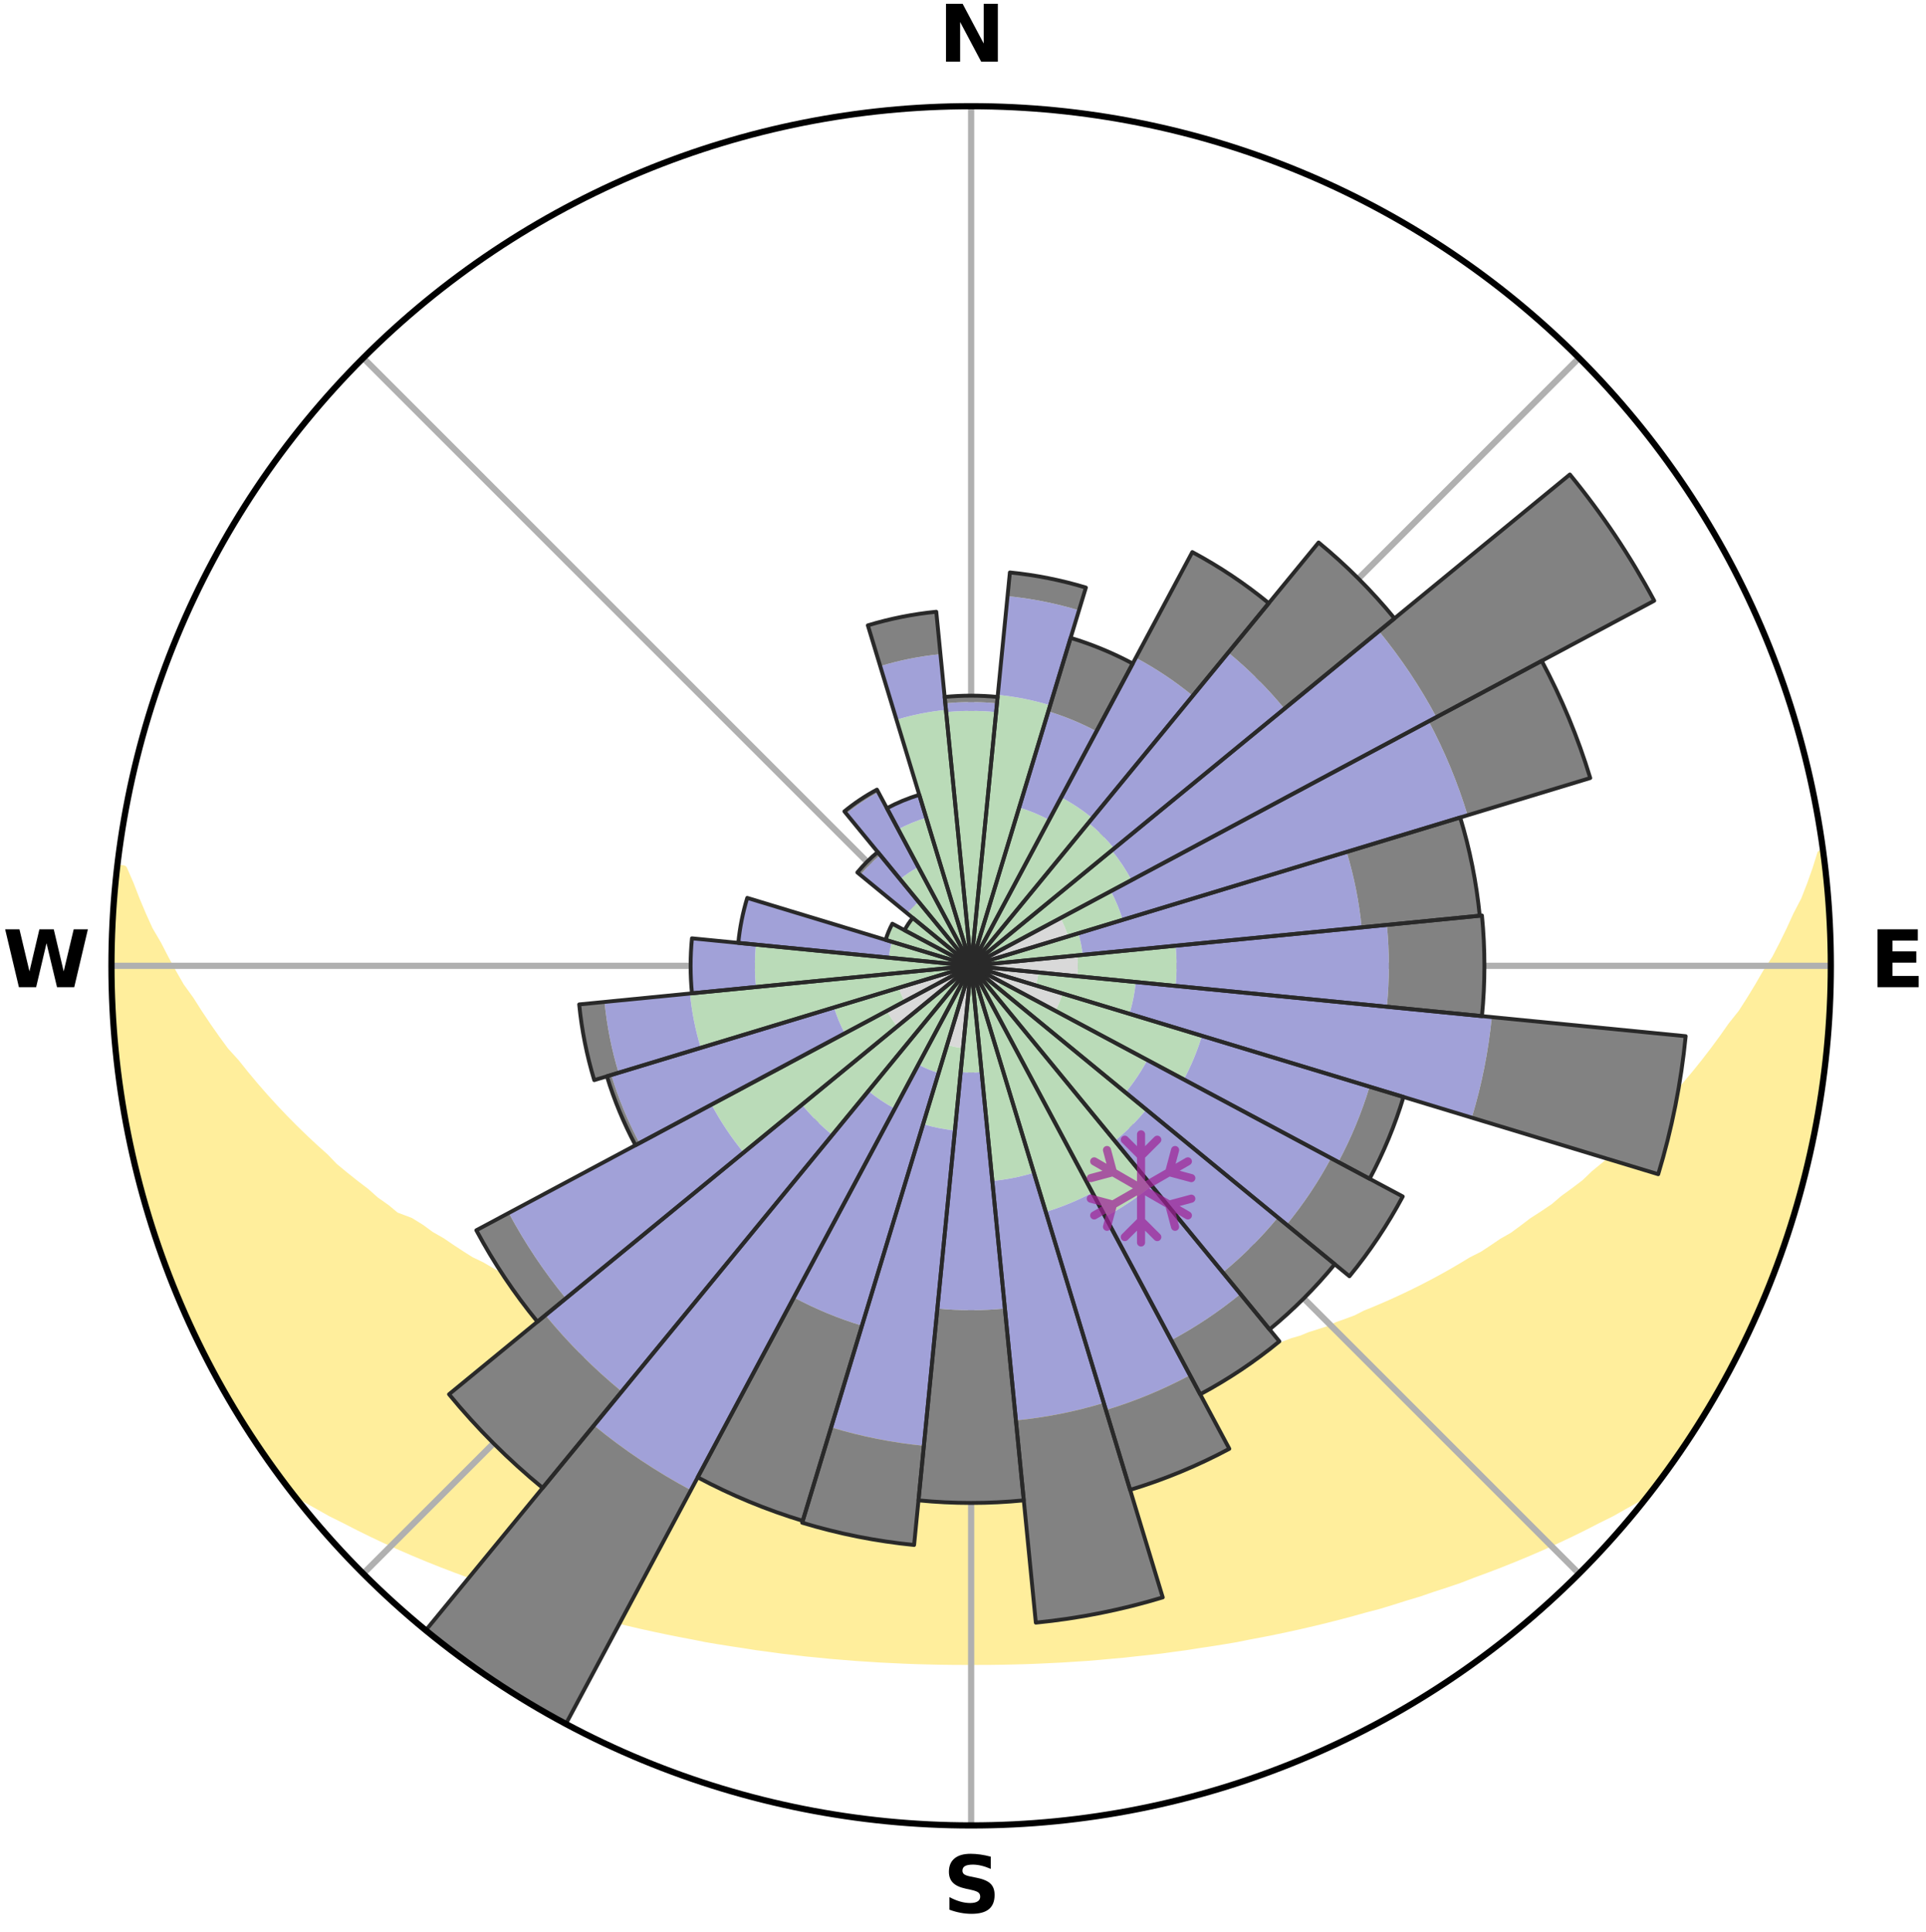 <?xml version="1.0" encoding="utf-8" standalone="no"?>
<!DOCTYPE svg PUBLIC "-//W3C//DTD SVG 1.1//EN"
  "http://www.w3.org/Graphics/SVG/1.1/DTD/svg11.dtd">
<svg xmlns:xlink="http://www.w3.org/1999/xlink" width="248.41pt" height="249.158pt" viewBox="0 0 248.41 249.158" xmlns="http://www.w3.org/2000/svg" version="1.1">
 <title>Ski Rose for Cypress Mountain</title>
 <defs>
  <style type="text/css">*{stroke-linejoin: round; stroke-linecap: butt}</style>
 </defs>
 <g id="figure_1">
  <g id="patch_1">
   <path d="M 0 249.158 
L 248.41 249.158 
L 248.41 0 
L 0 0 
z
" style="fill: #ffffff"/>
  </g>
  <g id="axes_1">
   <g id="patch_2">
    <path d="M 236.135 124.579 
C 236.135 110.018 233.267 95.599 227.695 82.147 
C 222.122 68.695 213.955 56.471 203.659 46.175 
C 193.363 35.879 181.139 27.711 167.687 22.139 
C 154.235 16.567 139.815 13.699 125.255 13.699 
C 110.694 13.699 96.275 16.567 82.823 22.139 
C 69.371 27.711 57.147 35.879 46.851 46.175 
C 36.555 56.471 28.387 68.695 22.815 82.147 
C 17.243 95.599 14.375 110.018 14.375 124.579 
C 14.375 139.14 17.243 153.559 22.815 167.011 
C 28.387 180.463 36.555 192.687 46.851 202.983 
C 57.147 213.279 69.371 221.447 82.823 227.019 
C 96.275 232.591 110.694 235.459 125.255 235.459 
C 139.815 235.459 154.235 232.591 167.687 227.019 
C 181.139 221.447 193.363 213.279 203.659 202.983 
C 213.955 192.687 222.122 180.463 227.695 167.011 
C 233.267 153.559 236.135 139.14 236.135 124.579 
M 125.255 124.579 
C 125.255 124.579 125.255 124.579 125.255 124.579 
C 125.255 124.579 125.255 124.579 125.255 124.579 
C 125.255 124.579 125.255 124.579 125.255 124.579 
C 125.255 124.579 125.255 124.579 125.255 124.579 
C 125.255 124.579 125.255 124.579 125.255 124.579 
C 125.255 124.579 125.255 124.579 125.255 124.579 
C 125.255 124.579 125.255 124.579 125.255 124.579 
C 125.255 124.579 125.255 124.579 125.255 124.579 
C 125.255 124.579 125.255 124.579 125.255 124.579 
C 125.255 124.579 125.255 124.579 125.255 124.579 
C 125.255 124.579 125.255 124.579 125.255 124.579 
C 125.255 124.579 125.255 124.579 125.255 124.579 
C 125.255 124.579 125.255 124.579 125.255 124.579 
C 125.255 124.579 125.255 124.579 125.255 124.579 
C 125.255 124.579 125.255 124.579 125.255 124.579 
C 125.255 124.579 125.255 124.579 125.255 124.579 
z
" style="fill: #ffffff"/>
   </g>
   <g id="PolyCollection_1">
    <defs>
     <path id="m904e1f3e86" d="M 235.045 -139.033 
L 234.875 -139.011 
L 234.241 -136.996 
L 233.535 -135.005 
L 232.766 -133.04 
L 231.752 -131.093 
L 230.882 -129.191 
L 229.969 -127.321 
L 229.018 -125.485 
L 227.833 -123.684 
L 226.813 -121.92 
L 225.76 -120.191 
L 224.677 -118.498 
L 223.369 -116.857 
L 222.231 -115.241 
L 221.068 -113.662 
L 219.882 -112.121 
L 218.672 -110.618 
L 217.442 -109.152 
L 216.191 -107.725 
L 214.73 -106.375 
L 213.445 -105.028 
L 212.333 -103.673 
L 211.016 -102.4 
L 209.685 -101.164 
L 208.342 -99.967 
L 206.989 -98.809 
L 205.625 -97.688 
L 204.431 -96.541 
L 203.049 -95.493 
L 201.661 -94.482 
L 200.439 -93.437 
L 199.04 -92.496 
L 197.639 -91.592 
L 196.398 -90.645 
L 195.152 -89.73 
L 193.743 -88.926 
L 192.49 -88.073 
L 191.234 -87.25 
L 189.827 -86.543 
L 188.569 -85.78 
L 187.311 -85.045 
L 186.052 -84.338 
L 184.795 -83.658 
L 183.538 -83.006 
L 182.284 -82.38 
L 181.032 -81.78 
L 179.784 -81.205 
L 178.539 -80.655 
L 177.3 -80.128 
L 176.065 -79.626 
L 174.945 -79.046 
L 173.719 -78.588 
L 172.5 -78.152 
L 171.386 -77.636 
L 170.177 -77.241 
L 168.977 -76.864 
L 167.873 -76.408 
L 166.686 -76.069 
L 165.589 -75.649 
L 164.495 -75.248 
L 163.329 -74.96 
L 162.243 -74.592 
L 161.093 -74.335 
L 160.017 -73.999 
L 158.945 -73.679 
L 157.877 -73.373 
L 156.758 -73.171 
L 155.7 -72.893 
L 154.647 -72.629 
L 153.597 -72.378 
L 152.553 -72.141 
L 151.512 -71.915 
L 150.476 -71.702 
L 149.41 -71.575 
L 148.385 -71.382 
L 147.365 -71.2 
L 146.349 -71.029 
L 145.337 -70.867 
L 144.329 -70.715 
L 143.325 -70.573 
L 142.343 -70.382 
L 141.345 -70.26 
L 140.35 -70.146 
L 139.36 -70.04 
L 138.372 -69.942 
L 137.388 -69.852 
L 136.406 -69.769 
L 135.427 -69.692 
L 134.451 -69.623 
L 133.477 -69.56 
L 132.509 -69.479 
L 131.538 -69.432 
L 130.569 -69.392 
L 129.601 -69.357 
L 128.634 -69.329 
L 127.668 -69.306 
L 126.703 -69.285 
L 125.737 -69.277 
L 124.772 -69.278 
L 123.807 -69.289 
L 122.842 -69.306 
L 121.876 -69.329 
L 120.909 -69.358 
L 119.943 -69.411 
L 118.974 -69.455 
L 118.004 -69.505 
L 117.033 -69.562 
L 116.059 -69.625 
L 115.083 -69.695 
L 114.104 -69.772 
L 113.132 -69.896 
L 112.149 -69.99 
L 111.163 -70.092 
L 110.174 -70.201 
L 109.182 -70.318 
L 108.186 -70.443 
L 107.186 -70.577 
L 106.182 -70.72 
L 105.175 -70.873 
L 104.163 -71.034 
L 103.147 -71.206 
L 102.127 -71.388 
L 101.102 -71.581 
L 100.074 -71.786 
L 99.04 -72.001 
L 98.003 -72.229 
L 96.961 -72.469 
L 95.867 -72.637 
L 94.814 -72.901 
L 93.757 -73.179 
L 92.696 -73.472 
L 91.631 -73.778 
L 90.498 -74.008 
L 89.423 -74.344 
L 88.344 -74.697 
L 87.188 -74.97 
L 86.1 -75.355 
L 85.009 -75.757 
L 83.832 -76.079 
L 82.733 -76.517 
L 81.542 -76.875 
L 80.437 -77.351 
L 79.233 -77.747 
L 78.022 -78.163 
L 76.908 -78.7 
L 75.686 -79.158 
L 74.458 -79.638 
L 73.225 -80.141 
L 72.104 -80.765 
L 70.864 -81.315 
L 69.62 -81.889 
L 68.373 -82.488 
L 67.122 -83.114 
L 65.87 -83.765 
L 64.616 -84.443 
L 63.362 -85.149 
L 62.108 -85.883 
L 60.707 -86.557 
L 59.452 -87.35 
L 58.2 -88.171 
L 56.951 -89.022 
L 55.546 -89.824 
L 54.304 -90.737 
L 52.902 -91.606 
L 51.034 -92.307 
L 49.804 -93.326 
L 48.41 -94.309 
L 47.196 -95.394 
L 45.816 -96.448 
L 44.444 -97.54 
L 43.08 -98.669 
L 41.909 -99.891 
L 40.568 -101.093 
L 39.239 -102.334 
L 37.924 -103.613 
L 36.623 -104.93 
L 35.339 -106.285 
L 34.072 -107.679 
L 32.824 -109.111 
L 31.596 -110.582 
L 30.389 -112.09 
L 29.008 -113.613 
L 27.847 -115.2 
L 26.712 -116.824 
L 25.603 -118.484 
L 24.524 -120.181 
L 23.276 -121.909 
L 22.259 -123.68 
L 21.275 -125.486 
L 20.328 -127.327 
L 19.226 -129.208 
L 18.362 -131.117 
L 17.545 -133.056 
L 16.784 -135.024 
L 15.912 -137.037 
L 15.137 -137.125 
L 15.137 -137.125 
L 14.923 -135.203 
L 14.742 -133.277 
L 14.685 -131.342 
L 14.492 -129.415 
L 14.58 -127.477 
L 14.453 -125.546 
L 14.436 -123.612 
L 14.451 -121.678 
L 14.497 -119.743 
L 14.672 -117.816 
L 14.782 -115.885 
L 14.924 -113.955 
L 15.096 -112.028 
L 15.399 -110.116 
L 15.633 -108.196 
L 15.897 -106.279 
L 16.295 -104.385 
L 16.621 -102.477 
L 17.082 -100.598 
L 17.47 -98.702 
L 17.994 -96.839 
L 18.443 -94.958 
L 18.975 -93.098 
L 19.591 -91.263 
L 20.133 -89.406 
L 20.811 -87.593 
L 21.415 -85.755 
L 22.096 -83.944 
L 22.866 -82.168 
L 23.608 -80.382 
L 24.438 -78.634 
L 25.201 -76.856 
L 26.041 -75.113 
L 26.92 -73.389 
L 27.874 -71.705 
L 28.776 -69.994 
L 29.767 -68.332 
L 30.739 -66.659 
L 31.766 -65.02 
L 32.833 -63.406 
L 33.883 -61.781 
L 34.993 -60.196 
L 36.127 -58.628 
L 37.368 -57.141 
L 39.096 -56.045 
L 40.9 -55.043 
L 42.667 -54.043 
L 44.5 -53.133 
L 46.285 -52.216 
L 48.074 -51.337 
L 49.866 -50.494 
L 51.657 -49.686 
L 53.448 -48.91 
L 55.236 -48.167 
L 57.021 -47.455 
L 58.802 -46.773 
L 60.578 -46.12 
L 62.309 -45.446 
L 64.076 -44.849 
L 65.835 -44.278 
L 67.554 -43.685 
L 69.301 -43.165 
L 71.009 -42.623 
L 72.713 -42.105 
L 74.412 -41.611 
L 76.131 -41.184 
L 77.818 -40.734 
L 79.498 -40.306 
L 81.174 -39.9 
L 82.843 -39.513 
L 84.506 -39.147 
L 86.163 -38.8 
L 87.814 -38.471 
L 89.459 -38.16 
L 91.084 -37.832 
L 92.719 -37.557 
L 94.347 -37.298 
L 95.97 -37.055 
L 97.578 -36.798 
L 99.19 -36.587 
L 100.791 -36.364 
L 102.394 -36.182 
L 103.987 -35.99 
L 105.581 -35.837 
L 107.167 -35.676 
L 108.754 -35.549 
L 110.334 -35.418 
L 111.915 -35.317 
L 113.49 -35.214 
L 115.064 -35.138 
L 116.635 -35.062 
L 118.205 -35.001 
L 119.774 -34.961 
L 121.341 -34.927 
L 122.907 -34.907 
L 124.472 -34.901 
L 126.037 -34.902 
L 127.603 -34.906 
L 129.169 -34.926 
L 130.736 -34.96 
L 132.305 -35.001 
L 133.874 -35.062 
L 135.445 -35.137 
L 137.02 -35.213 
L 138.595 -35.316 
L 140.175 -35.417 
L 141.756 -35.548 
L 143.338 -35.695 
L 144.929 -35.835 
L 146.518 -36.012 
L 148.116 -36.18 
L 149.72 -36.361 
L 151.32 -36.584 
L 152.933 -36.796 
L 154.541 -37.053 
L 156.164 -37.295 
L 157.792 -37.555 
L 159.427 -37.829 
L 161.052 -38.157 
L 162.697 -38.468 
L 164.348 -38.796 
L 166.005 -39.144 
L 167.669 -39.51 
L 169.338 -39.897 
L 171.013 -40.303 
L 172.694 -40.731 
L 174.381 -41.18 
L 176.072 -41.652 
L 177.799 -42.102 
L 179.503 -42.619 
L 181.211 -43.162 
L 182.958 -43.682 
L 184.678 -44.274 
L 186.437 -44.844 
L 188.204 -45.442 
L 189.935 -46.116 
L 191.711 -46.769 
L 193.492 -47.451 
L 195.277 -48.164 
L 197.065 -48.907 
L 198.856 -49.682 
L 200.648 -50.491 
L 202.439 -51.334 
L 204.229 -52.213 
L 206.014 -53.129 
L 207.847 -54.039 
L 209.614 -55.039 
L 211.417 -56.042 
L 213.146 -57.138 
L 214.382 -58.629 
L 215.519 -60.194 
L 216.625 -61.782 
L 217.686 -63.4 
L 218.694 -65.052 
L 219.746 -66.675 
L 220.741 -68.334 
L 221.69 -70.019 
L 222.692 -71.675 
L 223.532 -73.419 
L 224.456 -75.119 
L 225.332 -76.845 
L 226.09 -78.626 
L 226.862 -80.399 
L 227.677 -82.154 
L 228.412 -83.944 
L 229.044 -85.774 
L 229.744 -87.577 
L 230.32 -89.425 
L 230.969 -91.248 
L 231.556 -93.091 
L 231.966 -94.985 
L 232.491 -96.846 
L 232.973 -98.718 
L 233.412 -100.601 
L 233.816 -102.492 
L 234.183 -104.39 
L 234.509 -106.296 
L 234.794 -108.208 
L 235.052 -110.124 
L 235.261 -112.045 
L 235.617 -113.952 
L 235.752 -115.883 
L 235.849 -117.815 
L 235.909 -119.748 
L 235.954 -121.68 
L 236.114 -123.612 
L 236.091 -125.546 
L 236.01 -127.479 
L 235.895 -129.41 
L 235.917 -131.347 
L 235.759 -133.276 
L 235.545 -135.199 
L 235.322 -137.12 
L 235.045 -139.033 
z
" style="stroke: #ffee9c"/>
    </defs>
    <g clip-path="url(#pac116aa00f)">
     <use xlink:href="#m904e1f3e86" x="0" y="249.158" style="fill: #ffee9c; stroke: #ffee9c"/>
    </g>
   </g>
   <g id="matplotlib.axis_1">
    <g id="xtick_1">
     <g id="line2d_1">
      <path d="M 125.255 124.579 
L 125.255 13.699 
" clip-path="url(#pac116aa00f)" style="fill: none; stroke: #b0b0b0; stroke-width: 0.8; stroke-linecap: square"/>
     </g>
     <g id="text_1">
      <!-- N -->
      <g transform="translate(121.07 7.958) scale(0.1 -0.1)">
       <defs>
        <path id="DejaVuSans-Bold-4e" d="M 588 4666 
L 1931 4666 
L 3628 1466 
L 3628 4666 
L 4769 4666 
L 4769 0 
L 3425 0 
L 1728 3200 
L 1728 0 
L 588 0 
L 588 4666 
z
" transform="scale(0.016)"/>
       </defs>
       <use xlink:href="#DejaVuSans-Bold-4e"/>
      </g>
     </g>
    </g>
    <g id="xtick_2">
     <g id="line2d_2">
      <path d="M 125.255 124.579 
L 203.659 46.175 
" clip-path="url(#pac116aa00f)" style="fill: none; stroke: #b0b0b0; stroke-width: 0.8; stroke-linecap: square"/>
     </g>
    </g>
    <g id="xtick_3">
     <g id="line2d_3">
      <path d="M 125.255 124.579 
L 236.135 124.579 
" clip-path="url(#pac116aa00f)" style="fill: none; stroke: #b0b0b0; stroke-width: 0.8; stroke-linecap: square"/>
     </g>
     <g id="text_2">
      <!-- E -->
      <g transform="translate(241.219 127.338) scale(0.1 -0.1)">
       <defs>
        <path id="DejaVuSans-Bold-45" d="M 588 4666 
L 3834 4666 
L 3834 3756 
L 1791 3756 
L 1791 2888 
L 3713 2888 
L 3713 1978 
L 1791 1978 
L 1791 909 
L 3903 909 
L 3903 0 
L 588 0 
L 588 4666 
z
" transform="scale(0.016)"/>
       </defs>
       <use xlink:href="#DejaVuSans-Bold-45"/>
      </g>
     </g>
    </g>
    <g id="xtick_4">
     <g id="line2d_4">
      <path d="M 125.255 124.579 
L 203.659 202.983 
" clip-path="url(#pac116aa00f)" style="fill: none; stroke: #b0b0b0; stroke-width: 0.8; stroke-linecap: square"/>
     </g>
    </g>
    <g id="xtick_5">
     <g id="line2d_5">
      <path d="M 125.255 124.579 
L 125.255 235.459 
" clip-path="url(#pac116aa00f)" style="fill: none; stroke: #b0b0b0; stroke-width: 0.8; stroke-linecap: square"/>
     </g>
     <g id="text_3">
      <!-- S -->
      <g transform="translate(121.654 246.718) scale(0.1 -0.1)">
       <defs>
        <path id="DejaVuSans-Bold-53" d="M 3834 4519 
L 3834 3531 
Q 3450 3703 3084 3790 
Q 2719 3878 2394 3878 
Q 1963 3878 1756 3759 
Q 1550 3641 1550 3391 
Q 1550 3203 1689 3098 
Q 1828 2994 2194 2919 
L 2706 2816 
Q 3484 2659 3812 2340 
Q 4141 2022 4141 1434 
Q 4141 663 3683 286 
Q 3225 -91 2284 -91 
Q 1841 -91 1394 -6 
Q 947 78 500 244 
L 500 1259 
Q 947 1022 1364 901 
Q 1781 781 2169 781 
Q 2563 781 2772 912 
Q 2981 1044 2981 1288 
Q 2981 1506 2839 1625 
Q 2697 1744 2272 1838 
L 1806 1941 
Q 1106 2091 782 2419 
Q 459 2747 459 3303 
Q 459 4000 909 4375 
Q 1359 4750 2203 4750 
Q 2588 4750 2994 4692 
Q 3400 4634 3834 4519 
z
" transform="scale(0.016)"/>
       </defs>
       <use xlink:href="#DejaVuSans-Bold-53"/>
      </g>
     </g>
    </g>
    <g id="xtick_6">
     <g id="line2d_6">
      <path d="M 125.255 124.579 
L 46.851 202.983 
" clip-path="url(#pac116aa00f)" style="fill: none; stroke: #b0b0b0; stroke-width: 0.8; stroke-linecap: square"/>
     </g>
    </g>
    <g id="xtick_7">
     <g id="line2d_7">
      <path d="M 125.255 124.579 
L 14.375 124.579 
" clip-path="url(#pac116aa00f)" style="fill: none; stroke: #b0b0b0; stroke-width: 0.8; stroke-linecap: square"/>
     </g>
     <g id="text_4">
      <!-- W -->
      <g transform="translate(0.36 127.338) scale(0.1 -0.1)">
       <defs>
        <path id="DejaVuSans-Bold-57" d="M 191 4666 
L 1344 4666 
L 2150 1275 
L 2950 4666 
L 4109 4666 
L 4909 1275 
L 5716 4666 
L 6859 4666 
L 5759 0 
L 4372 0 
L 3525 3547 
L 2688 0 
L 1300 0 
L 191 4666 
z
" transform="scale(0.016)"/>
       </defs>
       <use xlink:href="#DejaVuSans-Bold-57"/>
      </g>
     </g>
    </g>
    <g id="xtick_8">
     <g id="line2d_8">
      <path d="M 125.255 124.579 
L 46.851 46.175 
" clip-path="url(#pac116aa00f)" style="fill: none; stroke: #b0b0b0; stroke-width: 0.8; stroke-linecap: square"/>
     </g>
    </g>
   </g>
   <g id="matplotlib.axis_2"/>
   <g id="patch_3">
    <path d="M 125.255 124.579 
C 125.255 124.579 125.255 124.579 125.255 124.579 
C 125.255 124.579 125.255 124.579 125.255 124.579 
L 125.255 124.579 
C 125.255 124.579 125.255 124.579 125.255 124.579 
C 125.255 124.579 125.255 124.579 125.255 124.579 
z
" clip-path="url(#pac116aa00f)" style="fill: #d9d9d9"/>
   </g>
   <g id="patch_4">
    <path d="M 125.255 124.579 
C 125.255 124.579 125.255 124.579 125.255 124.579 
C 125.255 124.579 125.255 124.579 125.255 124.579 
L 125.255 124.579 
C 125.255 124.579 125.255 124.579 125.255 124.579 
C 125.255 124.579 125.255 124.579 125.255 124.579 
z
" clip-path="url(#pac116aa00f)" style="fill: #d9d9d9"/>
   </g>
   <g id="patch_5">
    <path d="M 125.255 124.579 
C 125.255 124.579 125.255 124.579 125.255 124.579 
C 125.255 124.579 125.255 124.579 125.255 124.579 
L 125.255 124.579 
C 125.255 124.579 125.255 124.579 125.255 124.579 
C 125.255 124.579 125.255 124.579 125.255 124.579 
z
" clip-path="url(#pac116aa00f)" style="fill: #d9d9d9"/>
   </g>
   <g id="patch_6">
    <path d="M 125.255 124.579 
C 125.255 124.579 125.255 124.579 125.255 124.579 
C 125.255 124.579 125.255 124.579 125.255 124.579 
L 125.255 124.579 
C 125.255 124.579 125.255 124.579 125.255 124.579 
C 125.255 124.579 125.255 124.579 125.255 124.579 
z
" clip-path="url(#pac116aa00f)" style="fill: #d9d9d9"/>
   </g>
   <g id="patch_7">
    <path d="M 125.255 124.579 
C 125.255 124.579 125.255 124.579 125.255 124.579 
C 125.255 124.579 125.255 124.579 125.255 124.579 
L 125.255 124.579 
C 125.255 124.579 125.255 124.579 125.255 124.579 
C 125.255 124.579 125.255 124.579 125.255 124.579 
z
" clip-path="url(#pac116aa00f)" style="fill: #d9d9d9"/>
   </g>
   <g id="patch_8">
    <path d="M 125.255 124.579 
C 125.255 124.579 125.255 124.579 125.255 124.579 
C 125.255 124.579 125.255 124.579 125.255 124.579 
L 125.255 124.579 
C 125.255 124.579 125.255 124.579 125.255 124.579 
C 125.255 124.579 125.255 124.579 125.255 124.579 
z
" clip-path="url(#pac116aa00f)" style="fill: #d9d9d9"/>
   </g>
   <g id="patch_9">
    <path d="M 125.255 124.579 
C 125.255 124.579 125.255 124.579 125.255 124.579 
C 125.255 124.579 125.255 124.579 125.255 124.579 
L 137.76 120.786 
C 137.635 120.377 137.491 119.974 137.327 119.578 
C 137.164 119.183 136.981 118.796 136.779 118.419 
z
" clip-path="url(#pac116aa00f)" style="fill: #d9d9d9"/>
   </g>
   <g id="patch_10">
    <path d="M 125.255 124.579 
C 125.255 124.579 125.255 124.579 125.255 124.579 
C 125.255 124.579 125.255 124.579 125.255 124.579 
L 125.255 124.579 
C 125.255 124.579 125.255 124.579 125.255 124.579 
C 125.255 124.579 125.255 124.579 125.255 124.579 
z
" clip-path="url(#pac116aa00f)" style="fill: #d9d9d9"/>
   </g>
   <g id="patch_11">
    <path d="M 125.255 124.579 
C 125.255 124.579 125.255 124.579 125.255 124.579 
C 125.255 124.579 125.255 124.579 125.255 124.579 
L 138.963 125.929 
C 139.007 125.48 139.029 125.03 139.029 124.579 
C 139.029 124.128 139.007 123.678 138.963 123.229 
z
" clip-path="url(#pac116aa00f)" style="fill: #d9d9d9"/>
   </g>
   <g id="patch_12">
    <path d="M 125.255 124.579 
C 125.255 124.579 125.255 124.579 125.255 124.579 
C 125.255 124.579 125.255 124.579 125.255 124.579 
L 133.591 127.108 
C 133.674 126.835 133.743 126.558 133.799 126.279 
C 133.855 125.999 133.897 125.717 133.924 125.433 
z
" clip-path="url(#pac116aa00f)" style="fill: #d9d9d9"/>
   </g>
   <g id="patch_13">
    <path d="M 125.255 124.579 
C 125.255 124.579 125.255 124.579 125.255 124.579 
C 125.255 124.579 125.255 124.579 125.255 124.579 
L 136.12 130.387 
C 136.31 130.031 136.483 129.666 136.637 129.294 
C 136.791 128.921 136.927 128.541 137.044 128.155 
z
" clip-path="url(#pac116aa00f)" style="fill: #d9d9d9"/>
   </g>
   <g id="patch_14">
    <path d="M 125.255 124.579 
C 125.255 124.579 125.255 124.579 125.255 124.579 
C 125.255 124.579 125.255 124.579 125.255 124.579 
L 128.622 127.342 
C 128.712 127.232 128.797 127.118 128.877 126.999 
C 128.956 126.88 129.029 126.758 129.096 126.632 
z
" clip-path="url(#pac116aa00f)" style="fill: #d9d9d9"/>
   </g>
   <g id="patch_15">
    <path d="M 125.255 124.579 
C 125.255 124.579 125.255 124.579 125.255 124.579 
C 125.255 124.579 125.255 124.579 125.255 124.579 
L 125.255 124.579 
C 125.255 124.579 125.255 124.579 125.255 124.579 
C 125.255 124.579 125.255 124.579 125.255 124.579 
z
" clip-path="url(#pac116aa00f)" style="fill: #d9d9d9"/>
   </g>
   <g id="patch_16">
    <path d="M 125.255 124.579 
C 125.255 124.579 125.255 124.579 125.255 124.579 
C 125.255 124.579 125.255 124.579 125.255 124.579 
L 125.255 124.579 
C 125.255 124.579 125.255 124.579 125.255 124.579 
C 125.255 124.579 125.255 124.579 125.255 124.579 
z
" clip-path="url(#pac116aa00f)" style="fill: #d9d9d9"/>
   </g>
   <g id="patch_17">
    <path d="M 125.255 124.579 
C 125.255 124.579 125.255 124.579 125.255 124.579 
C 125.255 124.579 125.255 124.579 125.255 124.579 
L 125.255 124.579 
C 125.255 124.579 125.255 124.579 125.255 124.579 
C 125.255 124.579 125.255 124.579 125.255 124.579 
z
" clip-path="url(#pac116aa00f)" style="fill: #d9d9d9"/>
   </g>
   <g id="patch_18">
    <path d="M 125.255 124.579 
C 125.255 124.579 125.255 124.579 125.255 124.579 
C 125.255 124.579 125.255 124.579 125.255 124.579 
L 125.255 124.579 
C 125.255 124.579 125.255 124.579 125.255 124.579 
C 125.255 124.579 125.255 124.579 125.255 124.579 
z
" clip-path="url(#pac116aa00f)" style="fill: #d9d9d9"/>
   </g>
   <g id="patch_19">
    <path d="M 125.255 124.579 
C 125.255 124.579 125.255 124.579 125.255 124.579 
C 125.255 124.579 125.255 124.579 125.255 124.579 
L 125.255 124.579 
C 125.255 124.579 125.255 124.579 125.255 124.579 
C 125.255 124.579 125.255 124.579 125.255 124.579 
z
" clip-path="url(#pac116aa00f)" style="fill: #d9d9d9"/>
   </g>
   <g id="patch_20">
    <path d="M 125.255 124.579 
C 125.255 124.579 125.255 124.579 125.255 124.579 
C 125.255 124.579 125.255 124.579 125.255 124.579 
L 122.158 134.789 
C 122.492 134.89 122.831 134.975 123.173 135.043 
C 123.516 135.112 123.862 135.163 124.209 135.197 
z
" clip-path="url(#pac116aa00f)" style="fill: #d9d9d9"/>
   </g>
   <g id="patch_21">
    <path d="M 125.255 124.579 
C 125.255 124.579 125.255 124.579 125.255 124.579 
C 125.255 124.579 125.255 124.579 125.255 124.579 
L 125.255 124.579 
C 125.255 124.579 125.255 124.579 125.255 124.579 
C 125.255 124.579 125.255 124.579 125.255 124.579 
z
" clip-path="url(#pac116aa00f)" style="fill: #d9d9d9"/>
   </g>
   <g id="patch_22">
    <path d="M 125.255 124.579 
C 125.255 124.579 125.255 124.579 125.255 124.579 
C 125.255 124.579 125.255 124.579 125.255 124.579 
L 125.255 124.579 
C 125.255 124.579 125.255 124.579 125.255 124.579 
C 125.255 124.579 125.255 124.579 125.255 124.579 
z
" clip-path="url(#pac116aa00f)" style="fill: #d9d9d9"/>
   </g>
   <g id="patch_23">
    <path d="M 125.255 124.579 
C 125.255 124.579 125.255 124.579 125.255 124.579 
C 125.255 124.579 125.255 124.579 125.255 124.579 
L 125.255 124.579 
C 125.255 124.579 125.255 124.579 125.255 124.579 
C 125.255 124.579 125.255 124.579 125.255 124.579 
z
" clip-path="url(#pac116aa00f)" style="fill: #d9d9d9"/>
   </g>
   <g id="patch_24">
    <path d="M 125.255 124.579 
C 125.255 124.579 125.255 124.579 125.255 124.579 
C 125.255 124.579 125.255 124.579 125.255 124.579 
L 114.39 130.387 
C 114.58 130.742 114.787 131.088 115.011 131.424 
C 115.235 131.759 115.476 132.083 115.731 132.395 
z
" clip-path="url(#pac116aa00f)" style="fill: #d9d9d9"/>
   </g>
   <g id="patch_25">
    <path d="M 125.255 124.579 
C 125.255 124.579 125.255 124.579 125.255 124.579 
C 125.255 124.579 125.255 124.579 125.255 124.579 
L 115.934 127.406 
C 116.027 127.711 116.134 128.012 116.256 128.306 
C 116.378 128.601 116.515 128.889 116.665 129.17 
z
" clip-path="url(#pac116aa00f)" style="fill: #d9d9d9"/>
   </g>
   <g id="patch_26">
    <path d="M 125.255 124.579 
C 125.255 124.579 125.255 124.579 125.255 124.579 
C 125.255 124.579 125.255 124.579 125.255 124.579 
L 125.255 124.579 
C 125.255 124.579 125.255 124.579 125.255 124.579 
C 125.255 124.579 125.255 124.579 125.255 124.579 
z
" clip-path="url(#pac116aa00f)" style="fill: #d9d9d9"/>
   </g>
   <g id="patch_27">
    <path d="M 125.255 124.579 
C 125.255 124.579 125.255 124.579 125.255 124.579 
C 125.255 124.579 125.255 124.579 125.255 124.579 
L 125.255 124.579 
C 125.255 124.579 125.255 124.579 125.255 124.579 
C 125.255 124.579 125.255 124.579 125.255 124.579 
z
" clip-path="url(#pac116aa00f)" style="fill: #d9d9d9"/>
   </g>
   <g id="patch_28">
    <path d="M 125.255 124.579 
C 125.255 124.579 125.255 124.579 125.255 124.579 
C 125.255 124.579 125.255 124.579 125.255 124.579 
L 125.255 124.579 
C 125.255 124.579 125.255 124.579 125.255 124.579 
C 125.255 124.579 125.255 124.579 125.255 124.579 
z
" clip-path="url(#pac116aa00f)" style="fill: #d9d9d9"/>
   </g>
   <g id="patch_29">
    <path d="M 125.255 124.579 
C 125.255 124.579 125.255 124.579 125.255 124.579 
C 125.255 124.579 125.255 124.579 125.255 124.579 
L 125.255 124.579 
C 125.255 124.579 125.255 124.579 125.255 124.579 
C 125.255 124.579 125.255 124.579 125.255 124.579 
z
" clip-path="url(#pac116aa00f)" style="fill: #d9d9d9"/>
   </g>
   <g id="patch_30">
    <path d="M 125.255 124.579 
C 125.255 124.579 125.255 124.579 125.255 124.579 
C 125.255 124.579 125.255 124.579 125.255 124.579 
L 125.255 124.579 
C 125.255 124.579 125.255 124.579 125.255 124.579 
C 125.255 124.579 125.255 124.579 125.255 124.579 
z
" clip-path="url(#pac116aa00f)" style="fill: #d9d9d9"/>
   </g>
   <g id="patch_31">
    <path d="M 125.255 124.579 
C 125.255 124.579 125.255 124.579 125.255 124.579 
C 125.255 124.579 125.255 124.579 125.255 124.579 
L 125.255 124.579 
C 125.255 124.579 125.255 124.579 125.255 124.579 
C 125.255 124.579 125.255 124.579 125.255 124.579 
z
" clip-path="url(#pac116aa00f)" style="fill: #d9d9d9"/>
   </g>
   <g id="patch_32">
    <path d="M 125.255 124.579 
C 125.255 124.579 125.255 124.579 125.255 124.579 
C 125.255 124.579 125.255 124.579 125.255 124.579 
L 125.255 124.579 
C 125.255 124.579 125.255 124.579 125.255 124.579 
C 125.255 124.579 125.255 124.579 125.255 124.579 
z
" clip-path="url(#pac116aa00f)" style="fill: #d9d9d9"/>
   </g>
   <g id="patch_33">
    <path d="M 125.255 124.579 
C 125.255 124.579 125.255 124.579 125.255 124.579 
C 125.255 124.579 125.255 124.579 125.255 124.579 
L 125.255 124.579 
C 125.255 124.579 125.255 124.579 125.255 124.579 
C 125.255 124.579 125.255 124.579 125.255 124.579 
z
" clip-path="url(#pac116aa00f)" style="fill: #d9d9d9"/>
   </g>
   <g id="patch_34">
    <path d="M 125.255 124.579 
C 125.255 124.579 125.255 124.579 125.255 124.579 
C 125.255 124.579 125.255 124.579 125.255 124.579 
L 125.255 124.579 
C 125.255 124.579 125.255 124.579 125.255 124.579 
C 125.255 124.579 125.255 124.579 125.255 124.579 
z
" clip-path="url(#pac116aa00f)" style="fill: #d9d9d9"/>
   </g>
   <g id="patch_35">
    <path d="M 125.255 124.579 
C 125.255 124.579 125.255 124.579 125.255 124.579 
C 125.255 124.579 125.255 124.579 125.255 124.579 
L 128.478 91.852 
C 127.407 91.747 126.331 91.694 125.255 91.694 
C 124.178 91.694 123.103 91.747 122.032 91.852 
z
" clip-path="url(#pac116aa00f)" style="fill: #badbb8"/>
   </g>
   <g id="patch_36">
    <path d="M 125.255 124.579 
C 125.255 124.579 125.255 124.579 125.255 124.579 
C 125.255 124.579 125.255 124.579 125.255 124.579 
L 135.449 90.974 
C 134.349 90.64 133.233 90.361 132.106 90.136 
C 130.979 89.912 129.841 89.743 128.697 89.631 
z
" clip-path="url(#pac116aa00f)" style="fill: #badbb8"/>
   </g>
   <g id="patch_37">
    <path d="M 125.255 124.579 
C 125.255 124.579 125.255 124.579 125.255 124.579 
C 125.255 124.579 125.255 124.579 125.255 124.579 
L 135.314 105.76 
C 134.698 105.431 134.066 105.132 133.421 104.865 
C 132.776 104.597 132.118 104.362 131.449 104.159 
z
" clip-path="url(#pac116aa00f)" style="fill: #badbb8"/>
   </g>
   <g id="patch_38">
    <path d="M 125.255 124.579 
C 125.255 124.579 125.255 124.579 125.255 124.579 
C 125.255 124.579 125.255 124.579 125.255 124.579 
L 140.886 105.532 
C 140.263 105.02 139.615 104.54 138.944 104.092 
C 138.274 103.644 137.581 103.229 136.87 102.849 
z
" clip-path="url(#pac116aa00f)" style="fill: #badbb8"/>
   </g>
   <g id="patch_39">
    <path d="M 125.255 124.579 
C 125.255 124.579 125.255 124.579 125.255 124.579 
C 125.255 124.579 125.255 124.579 125.255 124.579 
L 143.697 109.444 
C 143.202 108.84 142.677 108.261 142.125 107.709 
C 141.573 107.157 140.994 106.632 140.39 106.137 
z
" clip-path="url(#pac116aa00f)" style="fill: #badbb8"/>
   </g>
   <g id="patch_40">
    <path d="M 125.255 124.579 
C 125.255 124.579 125.255 124.579 125.255 124.579 
C 125.255 124.579 125.255 124.579 125.255 124.579 
L 145.942 113.522 
C 145.58 112.845 145.185 112.186 144.758 111.547 
C 144.332 110.909 143.874 110.292 143.387 109.698 
z
" clip-path="url(#pac116aa00f)" style="fill: #badbb8"/>
   </g>
   <g id="patch_41">
    <path d="M 136.779 118.419 
C 136.981 118.796 137.164 119.183 137.327 119.578 
C 137.491 119.974 137.635 120.377 137.76 120.786 
L 144.806 118.648 
C 144.611 118.009 144.386 117.378 144.13 116.761 
C 143.874 116.143 143.588 115.538 143.273 114.948 
z
" clip-path="url(#pac116aa00f)" style="fill: #badbb8"/>
   </g>
   <g id="patch_42">
    <path d="M 125.255 124.579 
C 125.255 124.579 125.255 124.579 125.255 124.579 
C 125.255 124.579 125.255 124.579 125.255 124.579 
L 139.632 123.163 
C 139.585 122.692 139.516 122.224 139.424 121.761 
C 139.331 121.297 139.217 120.838 139.079 120.385 
z
" clip-path="url(#pac116aa00f)" style="fill: #badbb8"/>
   </g>
   <g id="patch_43">
    <path d="M 138.963 123.229 
C 139.007 123.678 139.029 124.128 139.029 124.579 
C 139.029 125.03 139.007 125.48 138.963 125.929 
L 151.622 127.176 
C 151.707 126.313 151.75 125.446 151.75 124.579 
C 151.75 123.712 151.707 122.845 151.622 121.982 
z
" clip-path="url(#pac116aa00f)" style="fill: #badbb8"/>
   </g>
   <g id="patch_44">
    <path d="M 133.924 125.433 
C 133.897 125.717 133.855 125.999 133.799 126.279 
C 133.743 126.558 133.674 126.835 133.591 127.108 
L 145.675 130.773 
C 145.878 130.105 146.047 129.427 146.184 128.742 
C 146.32 128.057 146.422 127.366 146.491 126.671 
z
" clip-path="url(#pac116aa00f)" style="fill: #badbb8"/>
   </g>
   <g id="patch_45">
    <path d="M 137.044 128.155 
C 136.927 128.541 136.791 128.921 136.637 129.294 
C 136.483 129.666 136.31 130.031 136.12 130.387 
L 152.688 139.243 
C 153.168 138.345 153.604 137.424 153.993 136.483 
C 154.383 135.542 154.726 134.583 155.022 133.609 
z
" clip-path="url(#pac116aa00f)" style="fill: #badbb8"/>
   </g>
   <g id="patch_46">
    <path d="M 129.096 126.632 
C 129.029 126.758 128.956 126.88 128.877 126.999 
C 128.797 127.118 128.712 127.232 128.622 127.342 
L 145.175 140.927 
C 145.71 140.275 146.212 139.597 146.681 138.896 
C 147.15 138.194 147.584 137.47 147.981 136.727 
z
" clip-path="url(#pac116aa00f)" style="fill: #badbb8"/>
   </g>
   <g id="patch_47">
    <path d="M 125.255 124.579 
C 125.255 124.579 125.255 124.579 125.255 124.579 
C 125.255 124.579 125.255 124.579 125.255 124.579 
L 143.791 147.166 
C 144.531 146.559 145.24 145.917 145.916 145.24 
C 146.592 144.564 147.235 143.855 147.842 143.116 
z
" clip-path="url(#pac116aa00f)" style="fill: #badbb8"/>
   </g>
   <g id="patch_48">
    <path d="M 125.255 124.579 
C 125.255 124.579 125.255 124.579 125.255 124.579 
C 125.255 124.579 125.255 124.579 125.255 124.579 
L 142.556 156.948 
C 143.616 156.381 144.647 155.763 145.646 155.096 
C 146.644 154.429 147.61 153.713 148.539 152.95 
z
" clip-path="url(#pac116aa00f)" style="fill: #badbb8"/>
   </g>
   <g id="patch_49">
    <path d="M 125.255 124.579 
C 125.255 124.579 125.255 124.579 125.255 124.579 
C 125.255 124.579 125.255 124.579 125.255 124.579 
L 134.884 156.323 
C 135.923 156.008 136.946 155.642 137.949 155.227 
C 138.953 154.811 139.935 154.347 140.892 153.835 
z
" clip-path="url(#pac116aa00f)" style="fill: #badbb8"/>
   </g>
   <g id="patch_50">
    <path d="M 125.255 124.579 
C 125.255 124.579 125.255 124.579 125.255 124.579 
C 125.255 124.579 125.255 124.579 125.255 124.579 
L 127.989 152.335 
C 128.897 152.246 129.801 152.112 130.696 151.934 
C 131.591 151.756 132.477 151.534 133.351 151.269 
z
" clip-path="url(#pac116aa00f)" style="fill: #badbb8"/>
   </g>
   <g id="patch_51">
    <path d="M 125.255 124.579 
C 125.255 124.579 125.255 124.579 125.255 124.579 
C 125.255 124.579 125.255 124.579 125.255 124.579 
L 123.905 138.287 
C 124.353 138.331 124.804 138.353 125.255 138.353 
C 125.706 138.353 126.156 138.331 126.605 138.287 
z
" clip-path="url(#pac116aa00f)" style="fill: #badbb8"/>
   </g>
   <g id="patch_52">
    <path d="M 124.209 135.197 
C 123.862 135.163 123.516 135.112 123.173 135.043 
C 122.831 134.975 122.492 134.89 122.158 134.789 
L 119.06 144.999 
C 119.729 145.202 120.407 145.372 121.092 145.508 
C 121.777 145.644 122.468 145.747 123.163 145.815 
z
" clip-path="url(#pac116aa00f)" style="fill: #badbb8"/>
   </g>
   <g id="patch_53">
    <path d="M 125.255 124.579 
C 125.255 124.579 125.255 124.579 125.255 124.579 
C 125.255 124.579 125.255 124.579 125.255 124.579 
L 118.445 137.32 
C 118.862 137.543 119.29 137.745 119.726 137.926 
C 120.163 138.107 120.609 138.266 121.061 138.403 
z
" clip-path="url(#pac116aa00f)" style="fill: #badbb8"/>
   </g>
   <g id="patch_54">
    <path d="M 125.255 124.579 
C 125.255 124.579 125.255 124.579 125.255 124.579 
C 125.255 124.579 125.255 124.579 125.255 124.579 
L 112.003 140.727 
C 112.531 141.161 113.081 141.568 113.649 141.948 
C 114.218 142.328 114.805 142.68 115.408 143.002 
z
" clip-path="url(#pac116aa00f)" style="fill: #badbb8"/>
   </g>
   <g id="patch_55">
    <path d="M 125.255 124.579 
C 125.255 124.579 125.255 124.579 125.255 124.579 
C 125.255 124.579 125.255 124.579 125.255 124.579 
L 103.434 142.487 
C 104.02 143.201 104.641 143.886 105.294 144.54 
C 105.948 145.193 106.633 145.814 107.347 146.4 
z
" clip-path="url(#pac116aa00f)" style="fill: #badbb8"/>
   </g>
   <g id="patch_56">
    <path d="M 115.731 132.395 
C 115.476 132.083 115.235 131.759 115.011 131.424 
C 114.787 131.088 114.58 130.742 114.39 130.387 
L 91.766 142.479 
C 92.352 143.575 92.991 144.642 93.682 145.676 
C 94.372 146.709 95.113 147.708 95.901 148.669 
z
" clip-path="url(#pac116aa00f)" style="fill: #badbb8"/>
   </g>
   <g id="patch_57">
    <path d="M 116.665 129.17 
C 116.515 128.889 116.378 128.601 116.256 128.306 
C 116.134 128.012 116.027 127.711 115.934 127.406 
L 107.571 129.944 
C 107.746 130.522 107.95 131.092 108.182 131.651 
C 108.413 132.21 108.672 132.757 108.957 133.29 
z
" clip-path="url(#pac116aa00f)" style="fill: #badbb8"/>
   </g>
   <g id="patch_58">
    <path d="M 125.255 124.579 
C 125.255 124.579 125.255 124.579 125.255 124.579 
C 125.255 124.579 125.255 124.579 125.255 124.579 
L 88.987 128.151 
C 89.104 129.338 89.279 130.519 89.512 131.689 
C 89.745 132.859 90.035 134.016 90.381 135.158 
z
" clip-path="url(#pac116aa00f)" style="fill: #badbb8"/>
   </g>
   <g id="patch_59">
    <path d="M 125.255 124.579 
C 125.255 124.579 125.255 124.579 125.255 124.579 
C 125.255 124.579 125.255 124.579 125.255 124.579 
L 97.499 121.845 
C 97.409 122.754 97.364 123.666 97.364 124.579 
C 97.364 125.492 97.409 126.404 97.499 127.313 
z
" clip-path="url(#pac116aa00f)" style="fill: #badbb8"/>
   </g>
   <g id="patch_60">
    <path d="M 125.255 124.579 
C 125.255 124.579 125.255 124.579 125.255 124.579 
C 125.255 124.579 125.255 124.579 125.255 124.579 
L 115.045 121.482 
C 114.943 121.816 114.859 122.155 114.79 122.498 
C 114.722 122.84 114.671 123.186 114.637 123.533 
z
" clip-path="url(#pac116aa00f)" style="fill: #badbb8"/>
   </g>
   <g id="patch_61">
    <path d="M 125.255 124.579 
C 125.255 124.579 125.255 124.579 125.255 124.579 
C 125.255 124.579 125.255 124.579 125.255 124.579 
L 115.091 119.147 
C 114.913 119.479 114.752 119.82 114.608 120.169 
C 114.463 120.517 114.336 120.873 114.227 121.234 
z
" clip-path="url(#pac116aa00f)" style="fill: #badbb8"/>
   </g>
   <g id="patch_62">
    <path d="M 125.255 124.579 
C 125.255 124.579 125.255 124.579 125.255 124.579 
C 125.255 124.579 125.255 124.579 125.255 124.579 
L 117.726 118.4 
C 117.524 118.647 117.334 118.903 117.156 119.168 
C 116.979 119.433 116.815 119.707 116.665 119.988 
z
" clip-path="url(#pac116aa00f)" style="fill: #badbb8"/>
   </g>
   <g id="patch_63">
    <path d="M 125.255 124.579 
C 125.255 124.579 125.255 124.579 125.255 124.579 
C 125.255 124.579 125.255 124.579 125.255 124.579 
L 118.486 116.331 
C 118.216 116.553 117.957 116.788 117.71 117.035 
C 117.463 117.282 117.229 117.54 117.007 117.81 
z
" clip-path="url(#pac116aa00f)" style="fill: #badbb8"/>
   </g>
   <g id="patch_64">
    <path d="M 125.255 124.579 
C 125.255 124.579 125.255 124.579 125.255 124.579 
C 125.255 124.579 125.255 124.579 125.255 124.579 
L 118.445 111.838 
C 118.028 112.061 117.622 112.305 117.229 112.567 
C 116.836 112.83 116.456 113.112 116.09 113.412 
z
" clip-path="url(#pac116aa00f)" style="fill: #badbb8"/>
   </g>
   <g id="patch_65">
    <path d="M 125.255 124.579 
C 125.255 124.579 125.255 124.579 125.255 124.579 
C 125.255 124.579 125.255 124.579 125.255 124.579 
L 119.461 105.478 
C 118.835 105.668 118.22 105.888 117.616 106.138 
C 117.013 106.388 116.422 106.667 115.845 106.975 
z
" clip-path="url(#pac116aa00f)" style="fill: #badbb8"/>
   </g>
   <g id="patch_66">
    <path d="M 125.255 124.579 
C 125.255 124.579 125.255 124.579 125.255 124.579 
C 125.255 124.579 125.255 124.579 125.255 124.579 
L 122.003 91.566 
C 120.923 91.673 119.848 91.832 118.783 92.044 
C 117.718 92.256 116.664 92.52 115.625 92.835 
z
" clip-path="url(#pac116aa00f)" style="fill: #badbb8"/>
   </g>
   <g id="patch_67">
    <path d="M 122.032 91.852 
C 123.103 91.747 124.178 91.694 125.255 91.694 
C 126.331 91.694 127.407 91.747 128.478 91.852 
L 128.589 90.723 
C 127.481 90.614 126.368 90.559 125.255 90.559 
C 124.141 90.559 123.028 90.614 121.92 90.723 
z
" clip-path="url(#pac116aa00f)" style="fill: #a1a1d8"/>
   </g>
   <g id="patch_68">
    <path d="M 128.697 89.631 
C 129.841 89.743 130.979 89.912 132.106 90.136 
C 133.233 90.361 134.349 90.64 135.449 90.974 
L 139.163 78.729 
C 137.663 78.273 136.14 77.892 134.602 77.586 
C 133.064 77.28 131.512 77.05 129.951 76.896 
z
" clip-path="url(#pac116aa00f)" style="fill: #a1a1d8"/>
   </g>
   <g id="patch_69">
    <path d="M 131.449 104.159 
C 132.118 104.362 132.776 104.597 133.421 104.865 
C 134.066 105.132 134.698 105.431 135.314 105.76 
L 141.423 94.331 
C 140.432 93.802 139.417 93.322 138.38 92.892 
C 137.343 92.463 136.285 92.084 135.211 91.758 
z
" clip-path="url(#pac116aa00f)" style="fill: #a1a1d8"/>
   </g>
   <g id="patch_70">
    <path d="M 136.87 102.849 
C 137.581 103.229 138.274 103.644 138.944 104.092 
C 139.615 104.54 140.263 105.02 140.886 105.532 
L 153.838 89.75 
C 152.698 88.814 151.513 87.935 150.287 87.116 
C 149.061 86.297 147.795 85.538 146.494 84.843 
z
" clip-path="url(#pac116aa00f)" style="fill: #a1a1d8"/>
   </g>
   <g id="patch_71">
    <path d="M 140.39 106.137 
C 140.994 106.632 141.573 107.157 142.125 107.709 
C 142.677 108.261 143.202 108.84 143.697 109.444 
L 165.66 91.42 
C 164.574 90.097 163.425 88.829 162.215 87.619 
C 161.005 86.409 159.737 85.26 158.414 84.174 
z
" clip-path="url(#pac116aa00f)" style="fill: #a1a1d8"/>
   </g>
   <g id="patch_72">
    <path d="M 143.387 109.698 
C 143.874 110.292 144.332 110.909 144.758 111.547 
C 145.185 112.186 145.58 112.845 145.942 113.522 
L 185.26 92.506 
C 184.21 90.541 183.065 88.63 181.828 86.778 
C 180.59 84.927 179.263 83.137 177.85 81.415 
z
" clip-path="url(#pac116aa00f)" style="fill: #a1a1d8"/>
   </g>
   <g id="patch_73">
    <path d="M 143.273 114.948 
C 143.588 115.538 143.874 116.143 144.13 116.761 
C 144.386 117.378 144.611 118.009 144.806 118.648 
L 189.288 105.155 
C 188.652 103.059 187.914 100.995 187.076 98.972 
C 186.238 96.948 185.301 94.967 184.268 93.036 
z
" clip-path="url(#pac116aa00f)" style="fill: #a1a1d8"/>
   </g>
   <g id="patch_74">
    <path d="M 139.079 120.385 
C 139.217 120.838 139.331 121.297 139.424 121.761 
C 139.516 122.224 139.585 122.692 139.632 123.163 
L 175.621 119.618 
C 175.458 117.97 175.215 116.33 174.892 114.706 
C 174.569 113.081 174.166 111.473 173.685 109.888 
z
" clip-path="url(#pac116aa00f)" style="fill: #a1a1d8"/>
   </g>
   <g id="patch_75">
    <path d="M 151.622 121.982 
C 151.707 122.845 151.75 123.712 151.75 124.579 
C 151.75 125.446 151.707 126.313 151.622 127.176 
L 178.873 129.86 
C 179.046 128.105 179.133 126.343 179.133 124.579 
C 179.133 122.816 179.046 121.053 178.873 119.298 
z
" clip-path="url(#pac116aa00f)" style="fill: #a1a1d8"/>
   </g>
   <g id="patch_76">
    <path d="M 146.491 126.671 
C 146.422 127.366 146.32 128.057 146.184 128.742 
C 146.047 129.427 145.878 130.105 145.675 130.773 
L 189.829 144.167 
C 190.47 142.054 191.007 139.91 191.438 137.744 
C 191.869 135.577 192.193 133.391 192.409 131.193 
z
" clip-path="url(#pac116aa00f)" style="fill: #a1a1d8"/>
   </g>
   <g id="patch_77">
    <path d="M 155.022 133.609 
C 154.726 134.583 154.383 135.542 153.993 136.483 
C 153.604 137.424 153.168 138.345 152.688 139.243 
L 172.615 149.894 
C 173.444 148.344 174.196 146.754 174.869 145.13 
C 175.541 143.506 176.134 141.85 176.644 140.168 
z
" clip-path="url(#pac116aa00f)" style="fill: #a1a1d8"/>
   </g>
   <g id="patch_78">
    <path d="M 147.981 136.727 
C 147.584 137.47 147.15 138.194 146.681 138.896 
C 146.212 139.597 145.71 140.275 145.175 140.927 
L 165.939 157.968 
C 167.032 156.636 168.059 155.252 169.016 153.819 
C 169.973 152.387 170.859 150.908 171.671 149.389 
z
" clip-path="url(#pac116aa00f)" style="fill: #a1a1d8"/>
   </g>
   <g id="patch_79">
    <path d="M 147.842 143.116 
C 147.235 143.855 146.592 144.564 145.916 145.24 
C 145.24 145.917 144.531 146.559 143.791 147.166 
L 157.716 164.133 
C 159.011 163.071 160.252 161.945 161.437 160.761 
C 162.621 159.577 163.746 158.335 164.809 157.04 
z
" clip-path="url(#pac116aa00f)" style="fill: #a1a1d8"/>
   </g>
   <g id="patch_80">
    <path d="M 148.539 152.95 
C 147.61 153.713 146.644 154.429 145.646 155.096 
C 144.647 155.763 143.616 156.381 142.556 156.948 
L 151.064 172.865 
C 152.645 172.021 154.183 171.099 155.673 170.103 
C 157.163 169.107 158.603 168.039 159.989 166.902 
z
" clip-path="url(#pac116aa00f)" style="fill: #a1a1d8"/>
   </g>
   <g id="patch_81">
    <path d="M 140.892 153.835 
C 139.935 154.347 138.953 154.811 137.949 155.227 
C 136.946 155.642 135.923 156.008 134.884 156.323 
L 142.638 181.883 
C 144.513 181.314 146.36 180.653 148.171 179.903 
C 149.982 179.153 151.754 178.314 153.483 177.39 
z
" clip-path="url(#pac116aa00f)" style="fill: #a1a1d8"/>
   </g>
   <g id="patch_82">
    <path d="M 133.351 151.269 
C 132.477 151.534 131.591 151.756 130.696 151.934 
C 129.801 152.112 128.897 152.246 127.989 152.335 
L 131.03 183.219 
C 132.95 183.03 134.859 182.747 136.75 182.371 
C 138.642 181.994 140.514 181.526 142.36 180.966 
z
" clip-path="url(#pac116aa00f)" style="fill: #a1a1d8"/>
   </g>
   <g id="patch_83">
    <path d="M 126.605 138.287 
C 126.156 138.331 125.706 138.353 125.255 138.353 
C 124.804 138.353 124.353 138.331 123.905 138.287 
L 120.901 168.786 
C 122.348 168.928 123.801 168.999 125.255 168.999 
C 126.709 168.999 128.162 168.928 129.609 168.786 
z
" clip-path="url(#pac116aa00f)" style="fill: #a1a1d8"/>
   </g>
   <g id="patch_84">
    <path d="M 123.163 145.815 
C 122.468 145.747 121.777 145.644 121.092 145.508 
C 120.407 145.372 119.729 145.202 119.06 144.999 
L 107.195 184.113 
C 109.144 184.704 111.121 185.199 113.118 185.597 
C 115.115 185.994 117.13 186.293 119.157 186.492 
z
" clip-path="url(#pac116aa00f)" style="fill: #a1a1d8"/>
   </g>
   <g id="patch_85">
    <path d="M 121.061 138.403 
C 120.609 138.266 120.163 138.107 119.726 137.926 
C 119.29 137.745 118.862 137.543 118.445 137.32 
L 102.39 167.356 
C 103.79 168.104 105.226 168.783 106.693 169.391 
C 108.16 169.998 109.656 170.534 111.175 170.994 
z
" clip-path="url(#pac116aa00f)" style="fill: #a1a1d8"/>
   </g>
   <g id="patch_86">
    <path d="M 115.408 143.002 
C 114.805 142.68 114.218 142.328 113.649 141.948 
C 113.081 141.568 112.531 141.161 112.003 140.727 
L 76.602 183.862 
C 78.543 185.455 80.56 186.951 82.647 188.346 
C 84.735 189.74 86.889 191.032 89.103 192.215 
z
" clip-path="url(#pac116aa00f)" style="fill: #a1a1d8"/>
   </g>
   <g id="patch_87">
    <path d="M 107.347 146.4 
C 106.633 145.814 105.948 145.193 105.294 144.54 
C 104.641 143.886 104.02 143.201 103.434 142.487 
L 70.34 169.647 
C 71.815 171.444 73.377 173.168 75.022 174.812 
C 76.666 176.457 78.39 178.019 80.187 179.494 
z
" clip-path="url(#pac116aa00f)" style="fill: #a1a1d8"/>
   </g>
   <g id="patch_88">
    <path d="M 95.901 148.669 
C 95.113 147.708 94.372 146.709 93.682 145.676 
C 92.991 144.642 92.352 143.575 91.766 142.479 
L 65.619 156.455 
C 66.663 158.407 67.801 160.306 69.031 162.147 
C 70.261 163.987 71.58 165.766 72.984 167.477 
z
" clip-path="url(#pac116aa00f)" style="fill: #a1a1d8"/>
   </g>
   <g id="patch_89">
    <path d="M 108.957 133.29 
C 108.672 132.757 108.413 132.21 108.182 131.651 
C 107.95 131.092 107.746 130.522 107.571 129.944 
L 78.84 138.659 
C 79.3 140.178 79.836 141.674 80.443 143.141 
C 81.051 144.607 81.73 146.043 82.478 147.444 
z
" clip-path="url(#pac116aa00f)" style="fill: #a1a1d8"/>
   </g>
   <g id="patch_90">
    <path d="M 90.381 135.158 
C 90.035 134.016 89.745 132.859 89.512 131.689 
C 89.279 130.519 89.104 129.338 88.987 128.151 
L 77.968 129.236 
C 78.12 130.784 78.349 132.324 78.652 133.849 
C 78.955 135.374 79.333 136.884 79.785 138.372 
z
" clip-path="url(#pac116aa00f)" style="fill: #a1a1d8"/>
   </g>
   <g id="patch_91">
    <path d="M 97.499 127.313 
C 97.409 126.404 97.364 125.492 97.364 124.579 
C 97.364 123.666 97.409 122.754 97.499 121.845 
L 89.247 121.033 
C 89.131 122.211 89.073 123.395 89.073 124.579 
C 89.073 125.763 89.131 126.947 89.247 128.125 
z
" clip-path="url(#pac116aa00f)" style="fill: #a1a1d8"/>
   </g>
   <g id="patch_92">
    <path d="M 114.637 123.533 
C 114.671 123.186 114.722 122.84 114.79 122.498 
C 114.859 122.155 114.943 121.816 115.045 121.482 
L 96.377 115.819 
C 96.09 116.764 95.85 117.723 95.657 118.692 
C 95.464 119.66 95.319 120.638 95.222 121.621 
z
" clip-path="url(#pac116aa00f)" style="fill: #a1a1d8"/>
   </g>
   <g id="patch_93">
    <path d="M 114.227 121.234 
C 114.336 120.873 114.463 120.517 114.608 120.169 
C 114.752 119.82 114.913 119.479 115.091 119.147 
L 115.091 119.147 
C 114.913 119.479 114.752 119.82 114.608 120.169 
C 114.463 120.517 114.336 120.873 114.227 121.234 
z
" clip-path="url(#pac116aa00f)" style="fill: #a1a1d8"/>
   </g>
   <g id="patch_94">
    <path d="M 116.665 119.988 
C 116.815 119.707 116.979 119.433 117.156 119.168 
C 117.334 118.903 117.524 118.647 117.726 118.4 
L 117.726 118.4 
C 117.524 118.647 117.334 118.903 117.156 119.168 
C 116.979 119.433 116.815 119.707 116.665 119.988 
z
" clip-path="url(#pac116aa00f)" style="fill: #a1a1d8"/>
   </g>
   <g id="patch_95">
    <path d="M 117.007 117.81 
C 117.229 117.54 117.463 117.282 117.71 117.035 
C 117.957 116.788 118.216 116.553 118.486 116.331 
L 113.531 110.294 
C 113.064 110.678 112.615 111.084 112.188 111.512 
C 111.76 111.939 111.353 112.388 110.97 112.855 
z
" clip-path="url(#pac116aa00f)" style="fill: #a1a1d8"/>
   </g>
   <g id="patch_96">
    <path d="M 116.09 113.412 
C 116.456 113.112 116.836 112.83 117.229 112.567 
C 117.622 112.305 118.028 112.061 118.445 111.838 
L 113.282 102.18 
C 112.549 102.572 111.836 102.999 111.144 103.461 
C 110.453 103.923 109.785 104.419 109.142 104.946 
z
" clip-path="url(#pac116aa00f)" style="fill: #a1a1d8"/>
   </g>
   <g id="patch_97">
    <path d="M 115.845 106.975 
C 116.422 106.667 117.013 106.388 117.616 106.138 
C 118.22 105.888 118.835 105.668 119.461 105.478 
L 118.564 102.523 
C 117.842 102.742 117.132 102.996 116.435 103.285 
C 115.738 103.574 115.055 103.896 114.39 104.252 
z
" clip-path="url(#pac116aa00f)" style="fill: #a1a1d8"/>
   </g>
   <g id="patch_98">
    <path d="M 115.625 92.835 
C 116.664 92.52 117.718 92.256 118.783 92.044 
C 119.848 91.832 120.923 91.673 122.003 91.566 
L 121.296 84.38 
C 119.98 84.509 118.671 84.703 117.374 84.961 
C 116.078 85.219 114.794 85.541 113.529 85.925 
z
" clip-path="url(#pac116aa00f)" style="fill: #a1a1d8"/>
   </g>
   <g id="patch_99">
    <path d="M 121.92 90.723 
C 123.028 90.614 124.141 90.559 125.255 90.559 
C 126.368 90.559 127.481 90.614 128.589 90.723 
L 128.67 89.901 
C 127.535 89.789 126.395 89.733 125.255 89.733 
C 124.114 89.733 122.974 89.789 121.839 89.901 
z
" clip-path="url(#pac116aa00f)" style="fill: #828282"/>
   </g>
   <g id="patch_100">
    <path d="M 129.951 76.896 
C 131.512 77.05 133.064 77.28 134.602 77.586 
C 136.14 77.892 137.663 78.273 139.163 78.729 
L 140.054 75.791 
C 138.458 75.307 136.838 74.901 135.201 74.576 
C 133.564 74.25 131.913 74.005 130.252 73.841 
z
" clip-path="url(#pac116aa00f)" style="fill: #828282"/>
   </g>
   <g id="patch_101">
    <path d="M 135.211 91.758 
C 136.285 92.084 137.343 92.463 138.38 92.892 
C 139.417 93.322 140.432 93.802 141.423 94.331 
L 146.094 85.593 
C 144.817 84.91 143.509 84.291 142.172 83.738 
C 140.835 83.184 139.472 82.696 138.087 82.276 
z
" clip-path="url(#pac116aa00f)" style="fill: #828282"/>
   </g>
   <g id="patch_102">
    <path d="M 146.494 84.843 
C 147.795 85.538 149.061 86.297 150.287 87.116 
C 151.513 87.935 152.698 88.814 153.838 89.75 
L 163.644 77.802 
C 162.112 76.546 160.521 75.365 158.874 74.265 
C 157.227 73.164 155.527 72.146 153.78 71.212 
z
" clip-path="url(#pac116aa00f)" style="fill: #828282"/>
   </g>
   <g id="patch_103">
    <path d="M 158.414 84.174 
C 159.737 85.26 161.005 86.409 162.215 87.619 
C 163.425 88.829 164.574 90.097 165.66 91.42 
L 179.859 79.766 
C 178.393 77.979 176.839 76.265 175.204 74.63 
C 173.569 72.995 171.855 71.441 170.068 69.974 
z
" clip-path="url(#pac116aa00f)" style="fill: #828282"/>
   </g>
   <g id="patch_104">
    <path d="M 177.85 81.415 
C 179.263 83.137 180.59 84.927 181.828 86.778 
C 183.065 88.63 184.21 90.541 185.26 92.506 
L 213.357 77.487 
C 211.816 74.604 210.134 71.797 208.317 69.078 
C 206.501 66.36 204.552 63.732 202.477 61.204 
z
" clip-path="url(#pac116aa00f)" style="fill: #828282"/>
   </g>
   <g id="patch_105">
    <path d="M 184.268 93.036 
C 185.301 94.967 186.238 96.948 187.076 98.972 
C 187.914 100.995 188.652 103.059 189.288 105.155 
L 205.106 100.356 
C 204.314 97.743 203.393 95.17 202.348 92.646 
C 201.302 90.123 200.134 87.652 198.846 85.244 
z
" clip-path="url(#pac116aa00f)" style="fill: #828282"/>
   </g>
   <g id="patch_106">
    <path d="M 173.685 109.888 
C 174.166 111.473 174.569 113.081 174.892 114.706 
C 175.215 116.33 175.458 117.97 175.621 119.618 
L 190.852 118.118 
C 190.641 115.971 190.324 113.836 189.903 111.72 
C 189.482 109.604 188.958 107.51 188.331 105.445 
z
" clip-path="url(#pac116aa00f)" style="fill: #828282"/>
   </g>
   <g id="patch_107">
    <path d="M 178.873 119.298 
C 179.046 121.053 179.133 122.816 179.133 124.579 
C 179.133 126.343 179.046 128.105 178.873 129.86 
L 191.138 131.068 
C 191.351 128.912 191.457 126.746 191.457 124.579 
C 191.457 122.412 191.351 120.247 191.138 118.09 
z
" clip-path="url(#pac116aa00f)" style="fill: #828282"/>
   </g>
   <g id="patch_108">
    <path d="M 192.409 131.193 
C 192.193 133.391 191.869 135.577 191.438 137.744 
C 191.007 139.91 190.47 142.054 189.829 144.167 
L 213.872 151.461 
C 214.752 148.56 215.489 145.618 216.081 142.645 
C 216.672 139.673 217.117 136.672 217.414 133.656 
z
" clip-path="url(#pac116aa00f)" style="fill: #828282"/>
   </g>
   <g id="patch_109">
    <path d="M 176.644 140.168 
C 176.134 141.85 175.541 143.506 174.869 145.13 
C 174.196 146.754 173.444 148.344 172.615 149.894 
L 176.65 152.05 
C 177.549 150.368 178.365 148.643 179.095 146.88 
C 179.825 145.118 180.468 143.321 181.022 141.496 
z
" clip-path="url(#pac116aa00f)" style="fill: #828282"/>
   </g>
   <g id="patch_110">
    <path d="M 171.671 149.389 
C 170.859 150.908 169.973 152.387 169.016 153.819 
C 168.059 155.252 167.032 156.636 165.939 157.968 
L 174.048 164.623 
C 175.359 163.026 176.59 161.365 177.738 159.647 
C 178.886 157.929 179.949 156.156 180.923 154.334 
z
" clip-path="url(#pac116aa00f)" style="fill: #828282"/>
   </g>
   <g id="patch_111">
    <path d="M 164.809 157.04 
C 163.746 158.335 162.621 159.577 161.437 160.761 
C 160.252 161.945 159.011 163.071 157.716 164.133 
L 163.743 171.477 
C 165.278 170.217 166.75 168.883 168.154 167.478 
C 169.558 166.074 170.893 164.602 172.153 163.067 
z
" clip-path="url(#pac116aa00f)" style="fill: #828282"/>
   </g>
   <g id="patch_112">
    <path d="M 159.989 166.902 
C 158.603 168.039 157.163 169.107 155.673 170.103 
C 154.183 171.099 152.645 172.021 151.064 172.865 
L 154.797 179.848 
C 156.606 178.881 158.366 177.826 160.072 176.686 
C 161.777 175.547 163.426 174.324 165.011 173.023 
z
" clip-path="url(#pac116aa00f)" style="fill: #828282"/>
   </g>
   <g id="patch_113">
    <path d="M 153.483 177.39 
C 151.754 178.314 149.982 179.153 148.171 179.903 
C 146.36 180.653 144.513 181.314 142.638 181.883 
L 145.76 192.176 
C 147.973 191.505 150.151 190.726 152.287 189.841 
C 154.423 188.956 156.515 187.967 158.554 186.877 
z
" clip-path="url(#pac116aa00f)" style="fill: #828282"/>
   </g>
   <g id="patch_114">
    <path d="M 142.36 180.966 
C 140.514 181.526 138.642 181.994 136.75 182.371 
C 134.859 182.747 132.95 183.03 131.03 183.219 
L 133.599 209.302 
C 136.372 209.029 139.13 208.62 141.863 208.076 
C 144.596 207.533 147.301 206.855 149.968 206.046 
z
" clip-path="url(#pac116aa00f)" style="fill: #828282"/>
   </g>
   <g id="patch_115">
    <path d="M 129.609 168.786 
C 128.162 168.928 126.709 168.999 125.255 168.999 
C 123.801 168.999 122.348 168.928 120.901 168.786 
L 118.464 193.528 
C 120.721 193.751 122.987 193.862 125.255 193.862 
C 127.523 193.862 129.789 193.751 132.046 193.528 
z
" clip-path="url(#pac116aa00f)" style="fill: #828282"/>
   </g>
   <g id="patch_116">
    <path d="M 119.157 186.492 
C 117.13 186.293 115.115 185.994 113.118 185.597 
C 111.121 185.199 109.144 184.704 107.195 184.113 
L 103.464 196.413 
C 105.816 197.126 108.2 197.723 110.61 198.203 
C 113.02 198.682 115.452 199.043 117.897 199.284 
z
" clip-path="url(#pac116aa00f)" style="fill: #828282"/>
   </g>
   <g id="patch_117">
    <path d="M 111.175 170.994 
C 109.656 170.534 108.16 169.998 106.693 169.391 
C 105.226 168.783 103.79 168.104 102.39 167.356 
L 89.988 190.558 
C 92.148 191.713 94.363 192.76 96.625 193.697 
C 98.888 194.634 101.194 195.46 103.538 196.171 
z
" clip-path="url(#pac116aa00f)" style="fill: #828282"/>
   </g>
   <g id="patch_118">
    <path d="M 89.103 192.215 
C 86.889 191.032 84.735 189.74 82.647 188.346 
C 80.56 186.951 78.543 185.455 76.602 183.862 
L 54.913 210.29 
C 57.719 212.593 60.636 214.756 63.653 216.772 
C 66.671 218.789 69.786 220.656 72.986 222.366 
z
" clip-path="url(#pac116aa00f)" style="fill: #828282"/>
   </g>
   <g id="patch_119">
    <path d="M 80.187 179.494 
C 78.39 178.019 76.666 176.457 75.022 174.812 
C 73.377 173.168 71.815 171.444 70.34 169.647 
L 57.914 179.845 
C 59.723 182.049 61.639 184.163 63.655 186.179 
C 65.671 188.195 67.785 190.111 69.989 191.92 
z
" clip-path="url(#pac116aa00f)" style="fill: #828282"/>
   </g>
   <g id="patch_120">
    <path d="M 72.984 167.477 
C 71.58 165.766 70.261 163.987 69.031 162.147 
C 67.801 160.306 66.663 158.407 65.619 156.455 
L 61.436 158.691 
C 62.552 160.78 63.771 162.813 65.087 164.782 
C 66.403 166.752 67.814 168.655 69.317 170.486 
z
" clip-path="url(#pac116aa00f)" style="fill: #828282"/>
   </g>
   <g id="patch_121">
    <path d="M 82.478 147.444 
C 81.73 146.043 81.051 144.607 80.443 143.141 
C 79.836 141.674 79.3 140.178 78.84 138.659 
L 78.281 138.828 
C 78.748 140.366 79.289 141.879 79.904 143.364 
C 80.519 144.848 81.206 146.302 81.964 147.719 
z
" clip-path="url(#pac116aa00f)" style="fill: #828282"/>
   </g>
   <g id="patch_122">
    <path d="M 79.785 138.372 
C 79.333 136.884 78.955 135.374 78.652 133.849 
C 78.349 132.324 78.12 130.784 77.968 129.236 
L 74.703 129.558 
C 74.866 131.213 75.11 132.858 75.434 134.489 
C 75.759 136.12 76.163 137.733 76.645 139.325 
z
" clip-path="url(#pac116aa00f)" style="fill: #828282"/>
   </g>
   <g id="patch_123">
    <path d="M 89.247 128.125 
C 89.131 126.947 89.073 125.763 89.073 124.579 
C 89.073 123.395 89.131 122.211 89.247 121.033 
L 89.247 121.033 
C 89.131 122.211 89.073 123.395 89.073 124.579 
C 89.073 125.763 89.131 126.947 89.247 128.125 
z
" clip-path="url(#pac116aa00f)" style="fill: #828282"/>
   </g>
   <g id="patch_124">
    <path d="M 95.222 121.621 
C 95.319 120.638 95.464 119.66 95.657 118.692 
C 95.85 117.723 96.09 116.764 96.377 115.819 
L 96.377 115.819 
C 96.09 116.764 95.85 117.723 95.657 118.692 
C 95.464 119.66 95.319 120.638 95.222 121.621 
z
" clip-path="url(#pac116aa00f)" style="fill: #828282"/>
   </g>
   <g id="patch_125">
    <path d="M 114.227 121.234 
C 114.336 120.873 114.463 120.517 114.608 120.169 
C 114.752 119.82 114.913 119.479 115.091 119.147 
L 115.091 119.147 
C 114.913 119.479 114.752 119.82 114.608 120.169 
C 114.463 120.517 114.336 120.873 114.227 121.234 
z
" clip-path="url(#pac116aa00f)" style="fill: #828282"/>
   </g>
   <g id="patch_126">
    <path d="M 116.665 119.988 
C 116.815 119.707 116.979 119.433 117.156 119.168 
C 117.334 118.903 117.524 118.647 117.726 118.4 
L 117.726 118.4 
C 117.524 118.647 117.334 118.903 117.156 119.168 
C 116.979 119.433 116.815 119.707 116.665 119.988 
z
" clip-path="url(#pac116aa00f)" style="fill: #828282"/>
   </g>
   <g id="patch_127">
    <path d="M 110.97 112.855 
C 111.353 112.388 111.76 111.939 112.188 111.512 
C 112.615 111.084 113.064 110.678 113.531 110.294 
L 113.21 109.902 
C 112.73 110.297 112.269 110.714 111.829 111.154 
C 111.39 111.593 110.972 112.054 110.578 112.534 
z
" clip-path="url(#pac116aa00f)" style="fill: #828282"/>
   </g>
   <g id="patch_128">
    <path d="M 109.142 104.946 
C 109.785 104.419 110.453 103.923 111.144 103.461 
C 111.836 102.999 112.549 102.572 113.282 102.18 
L 113.107 101.853 
C 112.363 102.25 111.64 102.684 110.938 103.153 
C 110.237 103.621 109.559 104.124 108.907 104.659 
z
" clip-path="url(#pac116aa00f)" style="fill: #828282"/>
   </g>
   <g id="patch_129">
    <path d="M 114.39 104.252 
C 115.055 103.896 115.738 103.574 116.435 103.285 
C 117.132 102.996 117.842 102.742 118.564 102.523 
L 118.564 102.523 
C 117.842 102.742 117.132 102.996 116.435 103.285 
C 115.738 103.574 115.055 103.896 114.39 104.252 
z
" clip-path="url(#pac116aa00f)" style="fill: #828282"/>
   </g>
   <g id="patch_130">
    <path d="M 113.529 85.925 
C 114.794 85.541 116.078 85.219 117.374 84.961 
C 118.671 84.703 119.98 84.509 121.296 84.38 
L 120.757 78.909 
C 119.262 79.056 117.775 79.277 116.302 79.57 
C 114.829 79.863 113.371 80.228 111.933 80.664 
z
" clip-path="url(#pac116aa00f)" style="fill: #828282"/>
   </g>
   <g id="patch_131">
    <path d="M 125.255 124.579 
C 125.255 124.579 125.255 124.579 125.255 124.579 
C 125.255 124.579 125.255 124.579 125.255 124.579 
L 128.67 89.901 
C 127.535 89.789 126.395 89.733 125.255 89.733 
C 124.114 89.733 122.974 89.789 121.839 89.901 
L 125.255 124.579 
z
" clip-path="url(#pac116aa00f)" style="fill: none; stroke: #292929; stroke-width: 0.5; stroke-linejoin: miter"/>
   </g>
   <g id="patch_132">
    <path d="M 125.255 124.579 
C 125.255 124.579 125.255 124.579 125.255 124.579 
C 125.255 124.579 125.255 124.579 125.255 124.579 
L 140.054 75.791 
C 138.458 75.307 136.838 74.901 135.201 74.576 
C 133.564 74.25 131.913 74.005 130.252 73.841 
L 125.255 124.579 
z
" clip-path="url(#pac116aa00f)" style="fill: none; stroke: #292929; stroke-width: 0.5; stroke-linejoin: miter"/>
   </g>
   <g id="patch_133">
    <path d="M 125.255 124.579 
C 125.255 124.579 125.255 124.579 125.255 124.579 
C 125.255 124.579 125.255 124.579 125.255 124.579 
L 146.094 85.593 
C 144.817 84.91 143.509 84.291 142.172 83.738 
C 140.835 83.184 139.472 82.696 138.087 82.276 
L 125.255 124.579 
z
" clip-path="url(#pac116aa00f)" style="fill: none; stroke: #292929; stroke-width: 0.5; stroke-linejoin: miter"/>
   </g>
   <g id="patch_134">
    <path d="M 125.255 124.579 
C 125.255 124.579 125.255 124.579 125.255 124.579 
C 125.255 124.579 125.255 124.579 125.255 124.579 
L 163.644 77.802 
C 162.112 76.546 160.521 75.365 158.874 74.265 
C 157.227 73.164 155.527 72.146 153.78 71.212 
L 125.255 124.579 
z
" clip-path="url(#pac116aa00f)" style="fill: none; stroke: #292929; stroke-width: 0.5; stroke-linejoin: miter"/>
   </g>
   <g id="patch_135">
    <path d="M 125.255 124.579 
C 125.255 124.579 125.255 124.579 125.255 124.579 
C 125.255 124.579 125.255 124.579 125.255 124.579 
L 179.859 79.766 
C 178.393 77.979 176.839 76.265 175.204 74.63 
C 173.569 72.995 171.855 71.441 170.068 69.974 
L 125.255 124.579 
z
" clip-path="url(#pac116aa00f)" style="fill: none; stroke: #292929; stroke-width: 0.5; stroke-linejoin: miter"/>
   </g>
   <g id="patch_136">
    <path d="M 125.255 124.579 
C 125.255 124.579 125.255 124.579 125.255 124.579 
C 125.255 124.579 125.255 124.579 125.255 124.579 
L 213.357 77.487 
C 211.816 74.604 210.134 71.797 208.317 69.078 
C 206.501 66.36 204.552 63.732 202.477 61.204 
L 125.255 124.579 
z
" clip-path="url(#pac116aa00f)" style="fill: none; stroke: #292929; stroke-width: 0.5; stroke-linejoin: miter"/>
   </g>
   <g id="patch_137">
    <path d="M 125.255 124.579 
C 125.255 124.579 125.255 124.579 125.255 124.579 
C 125.255 124.579 125.255 124.579 125.255 124.579 
L 205.106 100.356 
C 204.314 97.743 203.393 95.17 202.348 92.646 
C 201.302 90.123 200.134 87.652 198.846 85.244 
L 125.255 124.579 
z
" clip-path="url(#pac116aa00f)" style="fill: none; stroke: #292929; stroke-width: 0.5; stroke-linejoin: miter"/>
   </g>
   <g id="patch_138">
    <path d="M 125.255 124.579 
C 125.255 124.579 125.255 124.579 125.255 124.579 
C 125.255 124.579 125.255 124.579 125.255 124.579 
L 190.852 118.118 
C 190.641 115.971 190.324 113.836 189.903 111.72 
C 189.482 109.604 188.958 107.51 188.331 105.445 
L 125.255 124.579 
z
" clip-path="url(#pac116aa00f)" style="fill: none; stroke: #292929; stroke-width: 0.5; stroke-linejoin: miter"/>
   </g>
   <g id="patch_139">
    <path d="M 125.255 124.579 
C 125.255 124.579 125.255 124.579 125.255 124.579 
C 125.255 124.579 125.255 124.579 125.255 124.579 
L 191.138 131.068 
C 191.351 128.912 191.457 126.746 191.457 124.579 
C 191.457 122.412 191.351 120.247 191.138 118.09 
L 125.255 124.579 
z
" clip-path="url(#pac116aa00f)" style="fill: none; stroke: #292929; stroke-width: 0.5; stroke-linejoin: miter"/>
   </g>
   <g id="patch_140">
    <path d="M 125.255 124.579 
C 125.255 124.579 125.255 124.579 125.255 124.579 
C 125.255 124.579 125.255 124.579 125.255 124.579 
L 213.872 151.461 
C 214.752 148.56 215.489 145.618 216.081 142.645 
C 216.672 139.673 217.117 136.672 217.414 133.656 
L 125.255 124.579 
z
" clip-path="url(#pac116aa00f)" style="fill: none; stroke: #292929; stroke-width: 0.5; stroke-linejoin: miter"/>
   </g>
   <g id="patch_141">
    <path d="M 125.255 124.579 
C 125.255 124.579 125.255 124.579 125.255 124.579 
C 125.255 124.579 125.255 124.579 125.255 124.579 
L 176.65 152.05 
C 177.549 150.368 178.365 148.643 179.095 146.88 
C 179.825 145.118 180.468 143.321 181.022 141.496 
L 125.255 124.579 
z
" clip-path="url(#pac116aa00f)" style="fill: none; stroke: #292929; stroke-width: 0.5; stroke-linejoin: miter"/>
   </g>
   <g id="patch_142">
    <path d="M 125.255 124.579 
C 125.255 124.579 125.255 124.579 125.255 124.579 
C 125.255 124.579 125.255 124.579 125.255 124.579 
L 174.048 164.623 
C 175.359 163.026 176.59 161.365 177.738 159.647 
C 178.886 157.929 179.949 156.156 180.923 154.334 
L 125.255 124.579 
z
" clip-path="url(#pac116aa00f)" style="fill: none; stroke: #292929; stroke-width: 0.5; stroke-linejoin: miter"/>
   </g>
   <g id="patch_143">
    <path d="M 125.255 124.579 
C 125.255 124.579 125.255 124.579 125.255 124.579 
C 125.255 124.579 125.255 124.579 125.255 124.579 
L 163.743 171.477 
C 165.278 170.217 166.75 168.883 168.154 167.478 
C 169.558 166.074 170.893 164.602 172.153 163.067 
L 125.255 124.579 
z
" clip-path="url(#pac116aa00f)" style="fill: none; stroke: #292929; stroke-width: 0.5; stroke-linejoin: miter"/>
   </g>
   <g id="patch_144">
    <path d="M 125.255 124.579 
C 125.255 124.579 125.255 124.579 125.255 124.579 
C 125.255 124.579 125.255 124.579 125.255 124.579 
L 154.797 179.848 
C 156.606 178.881 158.366 177.826 160.072 176.686 
C 161.777 175.547 163.426 174.324 165.011 173.023 
L 125.255 124.579 
z
" clip-path="url(#pac116aa00f)" style="fill: none; stroke: #292929; stroke-width: 0.5; stroke-linejoin: miter"/>
   </g>
   <g id="patch_145">
    <path d="M 125.255 124.579 
C 125.255 124.579 125.255 124.579 125.255 124.579 
C 125.255 124.579 125.255 124.579 125.255 124.579 
L 145.76 192.176 
C 147.973 191.505 150.151 190.726 152.287 189.841 
C 154.423 188.956 156.515 187.967 158.554 186.877 
L 125.255 124.579 
z
" clip-path="url(#pac116aa00f)" style="fill: none; stroke: #292929; stroke-width: 0.5; stroke-linejoin: miter"/>
   </g>
   <g id="patch_146">
    <path d="M 125.255 124.579 
C 125.255 124.579 125.255 124.579 125.255 124.579 
C 125.255 124.579 125.255 124.579 125.255 124.579 
L 133.599 209.302 
C 136.372 209.029 139.13 208.62 141.863 208.076 
C 144.596 207.533 147.301 206.855 149.968 206.046 
L 125.255 124.579 
z
" clip-path="url(#pac116aa00f)" style="fill: none; stroke: #292929; stroke-width: 0.5; stroke-linejoin: miter"/>
   </g>
   <g id="patch_147">
    <path d="M 125.255 124.579 
C 125.255 124.579 125.255 124.579 125.255 124.579 
C 125.255 124.579 125.255 124.579 125.255 124.579 
L 118.464 193.528 
C 120.721 193.751 122.987 193.862 125.255 193.862 
C 127.523 193.862 129.789 193.751 132.046 193.528 
L 125.255 124.579 
z
" clip-path="url(#pac116aa00f)" style="fill: none; stroke: #292929; stroke-width: 0.5; stroke-linejoin: miter"/>
   </g>
   <g id="patch_148">
    <path d="M 125.255 124.579 
C 125.255 124.579 125.255 124.579 125.255 124.579 
C 125.255 124.579 125.255 124.579 125.255 124.579 
L 103.464 196.413 
C 105.816 197.126 108.2 197.723 110.61 198.203 
C 113.02 198.682 115.452 199.043 117.897 199.284 
L 125.255 124.579 
z
" clip-path="url(#pac116aa00f)" style="fill: none; stroke: #292929; stroke-width: 0.5; stroke-linejoin: miter"/>
   </g>
   <g id="patch_149">
    <path d="M 125.255 124.579 
C 125.255 124.579 125.255 124.579 125.255 124.579 
C 125.255 124.579 125.255 124.579 125.255 124.579 
L 89.988 190.558 
C 92.148 191.713 94.363 192.76 96.625 193.697 
C 98.888 194.634 101.194 195.46 103.538 196.171 
L 125.255 124.579 
z
" clip-path="url(#pac116aa00f)" style="fill: none; stroke: #292929; stroke-width: 0.5; stroke-linejoin: miter"/>
   </g>
   <g id="patch_150">
    <path d="M 125.255 124.579 
C 125.255 124.579 125.255 124.579 125.255 124.579 
C 125.255 124.579 125.255 124.579 125.255 124.579 
L 54.913 210.29 
C 57.719 212.593 60.636 214.756 63.653 216.772 
C 66.671 218.789 69.786 220.656 72.986 222.366 
L 125.255 124.579 
z
" clip-path="url(#pac116aa00f)" style="fill: none; stroke: #292929; stroke-width: 0.5; stroke-linejoin: miter"/>
   </g>
   <g id="patch_151">
    <path d="M 125.255 124.579 
C 125.255 124.579 125.255 124.579 125.255 124.579 
C 125.255 124.579 125.255 124.579 125.255 124.579 
L 57.914 179.845 
C 59.723 182.049 61.639 184.163 63.655 186.179 
C 65.671 188.195 67.785 190.111 69.989 191.92 
L 125.255 124.579 
z
" clip-path="url(#pac116aa00f)" style="fill: none; stroke: #292929; stroke-width: 0.5; stroke-linejoin: miter"/>
   </g>
   <g id="patch_152">
    <path d="M 125.255 124.579 
C 125.255 124.579 125.255 124.579 125.255 124.579 
C 125.255 124.579 125.255 124.579 125.255 124.579 
L 61.436 158.691 
C 62.552 160.78 63.771 162.813 65.087 164.782 
C 66.403 166.752 67.814 168.655 69.317 170.486 
L 125.255 124.579 
z
" clip-path="url(#pac116aa00f)" style="fill: none; stroke: #292929; stroke-width: 0.5; stroke-linejoin: miter"/>
   </g>
   <g id="patch_153">
    <path d="M 125.255 124.579 
C 125.255 124.579 125.255 124.579 125.255 124.579 
C 125.255 124.579 125.255 124.579 125.255 124.579 
L 78.281 138.828 
C 78.748 140.366 79.289 141.879 79.904 143.364 
C 80.519 144.848 81.206 146.302 81.964 147.719 
L 125.255 124.579 
z
" clip-path="url(#pac116aa00f)" style="fill: none; stroke: #292929; stroke-width: 0.5; stroke-linejoin: miter"/>
   </g>
   <g id="patch_154">
    <path d="M 125.255 124.579 
C 125.255 124.579 125.255 124.579 125.255 124.579 
C 125.255 124.579 125.255 124.579 125.255 124.579 
L 74.703 129.558 
C 74.866 131.213 75.11 132.858 75.434 134.489 
C 75.759 136.12 76.163 137.733 76.645 139.325 
L 125.255 124.579 
z
" clip-path="url(#pac116aa00f)" style="fill: none; stroke: #292929; stroke-width: 0.5; stroke-linejoin: miter"/>
   </g>
   <g id="patch_155">
    <path d="M 125.255 124.579 
C 125.255 124.579 125.255 124.579 125.255 124.579 
C 125.255 124.579 125.255 124.579 125.255 124.579 
L 89.247 121.033 
C 89.131 122.211 89.073 123.395 89.073 124.579 
C 89.073 125.763 89.131 126.947 89.247 128.125 
L 125.255 124.579 
z
" clip-path="url(#pac116aa00f)" style="fill: none; stroke: #292929; stroke-width: 0.5; stroke-linejoin: miter"/>
   </g>
   <g id="patch_156">
    <path d="M 125.255 124.579 
C 125.255 124.579 125.255 124.579 125.255 124.579 
C 125.255 124.579 125.255 124.579 125.255 124.579 
L 96.377 115.819 
C 96.09 116.764 95.85 117.723 95.657 118.692 
C 95.464 119.66 95.319 120.638 95.222 121.621 
L 125.255 124.579 
z
" clip-path="url(#pac116aa00f)" style="fill: none; stroke: #292929; stroke-width: 0.5; stroke-linejoin: miter"/>
   </g>
   <g id="patch_157">
    <path d="M 125.255 124.579 
C 125.255 124.579 125.255 124.579 125.255 124.579 
C 125.255 124.579 125.255 124.579 125.255 124.579 
L 115.091 119.147 
C 114.913 119.479 114.752 119.82 114.608 120.169 
C 114.463 120.517 114.336 120.873 114.227 121.234 
L 125.255 124.579 
z
" clip-path="url(#pac116aa00f)" style="fill: none; stroke: #292929; stroke-width: 0.5; stroke-linejoin: miter"/>
   </g>
   <g id="patch_158">
    <path d="M 125.255 124.579 
C 125.255 124.579 125.255 124.579 125.255 124.579 
C 125.255 124.579 125.255 124.579 125.255 124.579 
L 117.726 118.4 
C 117.524 118.647 117.334 118.903 117.156 119.168 
C 116.979 119.433 116.815 119.707 116.665 119.988 
L 125.255 124.579 
z
" clip-path="url(#pac116aa00f)" style="fill: none; stroke: #292929; stroke-width: 0.5; stroke-linejoin: miter"/>
   </g>
   <g id="patch_159">
    <path d="M 125.255 124.579 
C 125.255 124.579 125.255 124.579 125.255 124.579 
C 125.255 124.579 125.255 124.579 125.255 124.579 
L 113.21 109.902 
C 112.73 110.297 112.269 110.714 111.829 111.154 
C 111.39 111.593 110.972 112.054 110.578 112.534 
L 125.255 124.579 
z
" clip-path="url(#pac116aa00f)" style="fill: none; stroke: #292929; stroke-width: 0.5; stroke-linejoin: miter"/>
   </g>
   <g id="patch_160">
    <path d="M 125.255 124.579 
C 125.255 124.579 125.255 124.579 125.255 124.579 
C 125.255 124.579 125.255 124.579 125.255 124.579 
L 113.107 101.853 
C 112.363 102.25 111.64 102.684 110.938 103.153 
C 110.237 103.621 109.559 104.124 108.907 104.659 
L 125.255 124.579 
z
" clip-path="url(#pac116aa00f)" style="fill: none; stroke: #292929; stroke-width: 0.5; stroke-linejoin: miter"/>
   </g>
   <g id="patch_161">
    <path d="M 125.255 124.579 
C 125.255 124.579 125.255 124.579 125.255 124.579 
C 125.255 124.579 125.255 124.579 125.255 124.579 
L 118.564 102.523 
C 117.842 102.742 117.132 102.996 116.435 103.285 
C 115.738 103.574 115.055 103.896 114.39 104.252 
L 125.255 124.579 
z
" clip-path="url(#pac116aa00f)" style="fill: none; stroke: #292929; stroke-width: 0.5; stroke-linejoin: miter"/>
   </g>
   <g id="patch_162">
    <path d="M 125.255 124.579 
C 125.255 124.579 125.255 124.579 125.255 124.579 
C 125.255 124.579 125.255 124.579 125.255 124.579 
L 120.757 78.909 
C 119.262 79.056 117.775 79.277 116.302 79.57 
C 114.829 79.863 113.371 80.228 111.933 80.664 
L 125.255 124.579 
z
" clip-path="url(#pac116aa00f)" style="fill: none; stroke: #292929; stroke-width: 0.5; stroke-linejoin: miter"/>
   </g>
   <g id="PathCollection_1">
    <defs>
     <path id="mb2df9be22b" d="M 0.194 7.414 
L 0.194 7.414 
C 0.055 7.414 -0.078 7.359 -0.176 7.261 
C -0.274 7.163 -0.33 7.03 -0.33 6.891 
L -0.33 5.365 
L -1.528 6.564 
L -1.528 6.564 
C -1.577 6.613 -1.635 6.651 -1.698 6.678 
C -1.762 6.704 -1.83 6.718 -1.899 6.718 
C -1.968 6.718 -2.036 6.704 -2.1 6.678 
C -2.163 6.651 -2.221 6.613 -2.27 6.564 
L -2.27 6.564 
C -2.318 6.515 -2.357 6.458 -2.383 6.394 
C -2.41 6.33 -2.423 6.262 -2.423 6.193 
C -2.423 6.124 -2.41 6.056 -2.383 5.993 
C -2.357 5.929 -2.318 5.871 -2.27 5.823 
L -0.33 3.884 
L -0.33 0.821 
L -2.981 2.352 
L -3.692 5.001 
L -3.692 5.001 
C -3.728 5.135 -3.815 5.25 -3.935 5.319 
C -4.055 5.389 -4.198 5.408 -4.332 5.372 
L -4.332 5.372 
C -4.466 5.336 -4.581 5.249 -4.65 5.129 
C -4.719 5.009 -4.738 4.866 -4.703 4.732 
L -4.263 3.093 
L -5.586 3.856 
L -5.586 3.856 
C -5.645 3.89 -5.711 3.913 -5.779 3.922 
C -5.847 3.931 -5.916 3.926 -5.983 3.909 
C -6.049 3.891 -6.111 3.86 -6.166 3.818 
C -6.221 3.777 -6.266 3.724 -6.301 3.665 
L -6.301 3.665 
C -6.335 3.605 -6.358 3.54 -6.367 3.471 
C -6.375 3.403 -6.371 3.334 -6.353 3.267 
C -6.335 3.201 -6.304 3.139 -6.263 3.084 
C -6.221 3.03 -6.168 2.984 -6.109 2.95 
L -4.786 2.187 
L -6.425 1.747 
L -6.425 1.747 
C -6.559 1.711 -6.673 1.623 -6.743 1.503 
C -6.812 1.383 -6.831 1.24 -6.795 1.106 
L -6.795 1.106 
C -6.777 1.04 -6.747 0.978 -6.705 0.923 
C -6.663 0.869 -6.611 0.823 -6.551 0.789 
C -6.491 0.754 -6.426 0.732 -6.357 0.723 
C -6.289 0.715 -6.22 0.719 -6.154 0.737 
L -3.505 1.447 
L -0.852 -0.085 
L -3.504 -1.616 
L -6.154 -0.906 
L -6.154 -0.906 
C -6.22 -0.888 -6.289 -0.883 -6.358 -0.892 
C -6.426 -0.901 -6.492 -0.924 -6.551 -0.958 
C -6.611 -0.992 -6.663 -1.038 -6.705 -1.093 
C -6.747 -1.148 -6.778 -1.21 -6.795 -1.276 
L -6.795 -1.276 
C -6.831 -1.41 -6.812 -1.553 -6.743 -1.673 
C -6.673 -1.793 -6.559 -1.881 -6.425 -1.917 
L -4.786 -2.355 
L -6.109 -3.12 
L -6.109 -3.12 
C -6.229 -3.189 -6.316 -3.303 -6.352 -3.437 
C -6.388 -3.571 -6.37 -3.713 -6.301 -3.834 
L -6.301 -3.834 
C -6.266 -3.893 -6.221 -3.945 -6.166 -3.987 
C -6.112 -4.029 -6.049 -4.06 -5.983 -4.078 
C -5.917 -4.096 -5.847 -4.1 -5.779 -4.091 
C -5.711 -4.082 -5.645 -4.06 -5.586 -4.026 
L -4.263 -3.261 
L -4.703 -4.9 
L -4.703 -4.9 
C -4.738 -5.034 -4.719 -5.177 -4.65 -5.297 
C -4.581 -5.417 -4.466 -5.505 -4.332 -5.541 
L -4.332 -5.541 
C -4.198 -5.576 -4.056 -5.558 -3.936 -5.488 
C -3.816 -5.419 -3.728 -5.305 -3.692 -5.171 
L -2.982 -2.522 
L -0.329 -0.99 
L -0.329 -4.052 
L -2.269 -5.992 
L -2.269 -5.992 
C -2.318 -6.04 -2.357 -6.098 -2.383 -6.162 
C -2.41 -6.225 -2.423 -6.293 -2.423 -6.362 
C -2.423 -6.431 -2.41 -6.499 -2.383 -6.563 
C -2.357 -6.626 -2.318 -6.684 -2.269 -6.733 
L -2.269 -6.733 
C -2.221 -6.782 -2.163 -6.82 -2.1 -6.847 
C -2.036 -6.873 -1.968 -6.887 -1.899 -6.887 
C -1.83 -6.887 -1.762 -6.873 -1.698 -6.847 
C -1.635 -6.82 -1.577 -6.782 -1.528 -6.733 
L -0.329 -5.534 
L -0.329 -7.06 
L -0.329 -7.06 
C -0.329 -7.198 -0.274 -7.332 -0.176 -7.43 
C -0.078 -7.528 0.055 -7.583 0.194 -7.583 
L 0.194 -7.583 
C 0.332 -7.583 0.466 -7.528 0.564 -7.43 
C 0.662 -7.332 0.717 -7.198 0.717 -7.06 
L 0.717 -5.534 
L 1.916 -6.733 
L 1.916 -6.733 
C 1.964 -6.782 2.022 -6.82 2.086 -6.847 
C 2.149 -6.873 2.218 -6.887 2.286 -6.887 
C 2.355 -6.887 2.423 -6.873 2.487 -6.847 
C 2.551 -6.82 2.608 -6.782 2.657 -6.733 
L 2.657 -6.733 
C 2.706 -6.684 2.744 -6.626 2.771 -6.563 
C 2.797 -6.499 2.811 -6.431 2.811 -6.362 
C 2.811 -6.293 2.797 -6.225 2.771 -6.162 
C 2.744 -6.098 2.706 -6.04 2.657 -5.992 
L 0.717 -4.052 
L 0.717 -0.991 
L 3.369 -2.523 
L 4.079 -5.171 
L 4.079 -5.171 
C 4.115 -5.305 4.203 -5.419 4.323 -5.488 
C 4.443 -5.558 4.586 -5.576 4.72 -5.541 
L 4.72 -5.541 
C 4.854 -5.505 4.968 -5.417 5.038 -5.297 
C 5.107 -5.177 5.126 -5.034 5.09 -4.9 
L 4.65 -3.263 
L 5.973 -4.026 
L 5.973 -4.026 
C 6.033 -4.06 6.098 -4.082 6.167 -4.091 
C 6.235 -4.1 6.304 -4.096 6.37 -4.078 
C 6.437 -4.06 6.499 -4.029 6.554 -3.987 
C 6.608 -3.945 6.654 -3.893 6.688 -3.833 
L 6.688 -3.833 
C 6.757 -3.713 6.776 -3.571 6.74 -3.437 
C 6.704 -3.303 6.616 -3.189 6.496 -3.12 
L 5.173 -2.355 
L 6.812 -1.917 
L 6.812 -1.917 
C 6.946 -1.881 7.061 -1.793 7.13 -1.673 
C 7.2 -1.553 7.219 -1.41 7.183 -1.276 
L 7.183 -1.276 
C 7.165 -1.21 7.134 -1.147 7.093 -1.093 
C 7.051 -1.038 6.998 -0.992 6.939 -0.958 
C 6.879 -0.923 6.813 -0.901 6.745 -0.892 
C 6.677 -0.883 6.608 -0.888 6.541 -0.906 
L 3.891 -1.616 
L 1.239 -0.085 
L 3.893 1.447 
L 6.541 0.737 
L 6.541 0.737 
C 6.675 0.701 6.818 0.72 6.938 0.789 
C 7.058 0.859 7.145 0.973 7.181 1.106 
L 7.181 1.106 
C 7.217 1.24 7.198 1.383 7.129 1.503 
C 7.06 1.623 6.946 1.711 6.812 1.747 
L 5.173 2.187 
L 6.496 2.95 
L 6.496 2.95 
C 6.556 2.984 6.608 3.03 6.65 3.085 
C 6.691 3.139 6.722 3.201 6.74 3.268 
C 6.758 3.334 6.762 3.404 6.753 3.472 
C 6.744 3.54 6.721 3.606 6.687 3.665 
L 6.687 3.665 
C 6.617 3.785 6.503 3.872 6.369 3.908 
C 6.236 3.944 6.093 3.925 5.973 3.856 
L 4.65 3.091 
L 5.089 4.732 
L 5.089 4.732 
C 5.125 4.866 5.106 5.008 5.037 5.128 
C 4.967 5.248 4.853 5.336 4.72 5.372 
L 4.72 5.372 
C 4.586 5.408 4.443 5.389 4.323 5.319 
C 4.203 5.25 4.115 5.136 4.079 5.002 
L 3.368 2.352 
L 0.717 0.821 
L 0.717 3.884 
L 2.657 5.823 
L 2.657 5.823 
C 2.706 5.871 2.745 5.929 2.771 5.993 
C 2.797 6.056 2.811 6.125 2.811 6.193 
C 2.811 6.262 2.797 6.331 2.771 6.394 
C 2.745 6.458 2.706 6.515 2.657 6.564 
L 2.657 6.564 
C 2.608 6.613 2.551 6.652 2.487 6.678 
C 2.424 6.704 2.355 6.718 2.286 6.718 
C 2.218 6.718 2.149 6.704 2.086 6.678 
C 2.022 6.652 1.965 6.613 1.916 6.564 
L 0.717 5.365 
L 0.717 6.891 
L 0.717 6.891 
C 0.717 7.03 0.662 7.163 0.564 7.261 
C 0.466 7.359 0.333 7.414 0.194 7.414 
L 0.194 7.414 
z
"/>
    </defs>
    <g clip-path="url(#pac116aa00f)">
     <use xlink:href="#mb2df9be22b" x="146.975" y="153.374" style="fill: #9e2096; fill-opacity: 0.7"/>
    </g>
   </g>
   <g id="patch_163">
    <path d="M 125.255 13.699 
C 110.694 13.699 96.275 16.567 82.823 22.139 
C 69.371 27.711 57.147 35.879 46.851 46.175 
C 36.555 56.471 28.387 68.695 22.815 82.147 
C 17.243 95.599 14.375 110.018 14.375 124.579 
C 14.375 139.14 17.243 153.559 22.815 167.011 
C 28.387 180.463 36.555 192.687 46.851 202.983 
C 57.147 213.279 69.371 221.447 82.823 227.019 
C 96.275 232.591 110.694 235.459 125.255 235.459 
C 139.815 235.459 154.235 232.591 167.687 227.019 
C 181.139 221.447 193.363 213.279 203.659 202.983 
C 213.955 192.687 222.122 180.463 227.695 167.011 
C 233.267 153.559 236.135 139.14 236.135 124.579 
C 236.135 110.018 233.267 95.599 227.695 82.147 
C 222.122 68.695 213.955 56.471 203.659 46.175 
C 193.363 35.879 181.139 27.711 167.687 22.139 
C 154.235 16.567 139.815 13.699 125.255 13.699 
" style="fill: none; stroke: #000000; stroke-width: 0.8; stroke-linejoin: miter; stroke-linecap: square"/>
   </g>
  </g>
 </g>
 <defs>
  <clipPath id="pac116aa00f">
   <path d="M 236.135 124.579 
C 236.135 110.018 233.267 95.599 227.695 82.147 
C 222.122 68.695 213.955 56.471 203.659 46.175 
C 193.363 35.879 181.139 27.711 167.687 22.139 
C 154.235 16.567 139.815 13.699 125.255 13.699 
C 110.694 13.699 96.275 16.567 82.823 22.139 
C 69.371 27.711 57.147 35.879 46.851 46.175 
C 36.555 56.471 28.387 68.695 22.815 82.147 
C 17.243 95.599 14.375 110.018 14.375 124.579 
C 14.375 139.14 17.243 153.559 22.815 167.011 
C 28.387 180.463 36.555 192.687 46.851 202.983 
C 57.147 213.279 69.371 221.447 82.823 227.019 
C 96.275 232.591 110.694 235.459 125.255 235.459 
C 139.815 235.459 154.235 232.591 167.687 227.019 
C 181.139 221.447 193.363 213.279 203.659 202.983 
C 213.955 192.687 222.122 180.463 227.695 167.011 
C 233.267 153.559 236.135 139.14 236.135 124.579 
M 125.255 124.579 
C 125.255 124.579 125.255 124.579 125.255 124.579 
C 125.255 124.579 125.255 124.579 125.255 124.579 
C 125.255 124.579 125.255 124.579 125.255 124.579 
C 125.255 124.579 125.255 124.579 125.255 124.579 
C 125.255 124.579 125.255 124.579 125.255 124.579 
C 125.255 124.579 125.255 124.579 125.255 124.579 
C 125.255 124.579 125.255 124.579 125.255 124.579 
C 125.255 124.579 125.255 124.579 125.255 124.579 
C 125.255 124.579 125.255 124.579 125.255 124.579 
C 125.255 124.579 125.255 124.579 125.255 124.579 
C 125.255 124.579 125.255 124.579 125.255 124.579 
C 125.255 124.579 125.255 124.579 125.255 124.579 
C 125.255 124.579 125.255 124.579 125.255 124.579 
C 125.255 124.579 125.255 124.579 125.255 124.579 
C 125.255 124.579 125.255 124.579 125.255 124.579 
C 125.255 124.579 125.255 124.579 125.255 124.579 
z
"/>
  </clipPath>
 </defs>
</svg>
